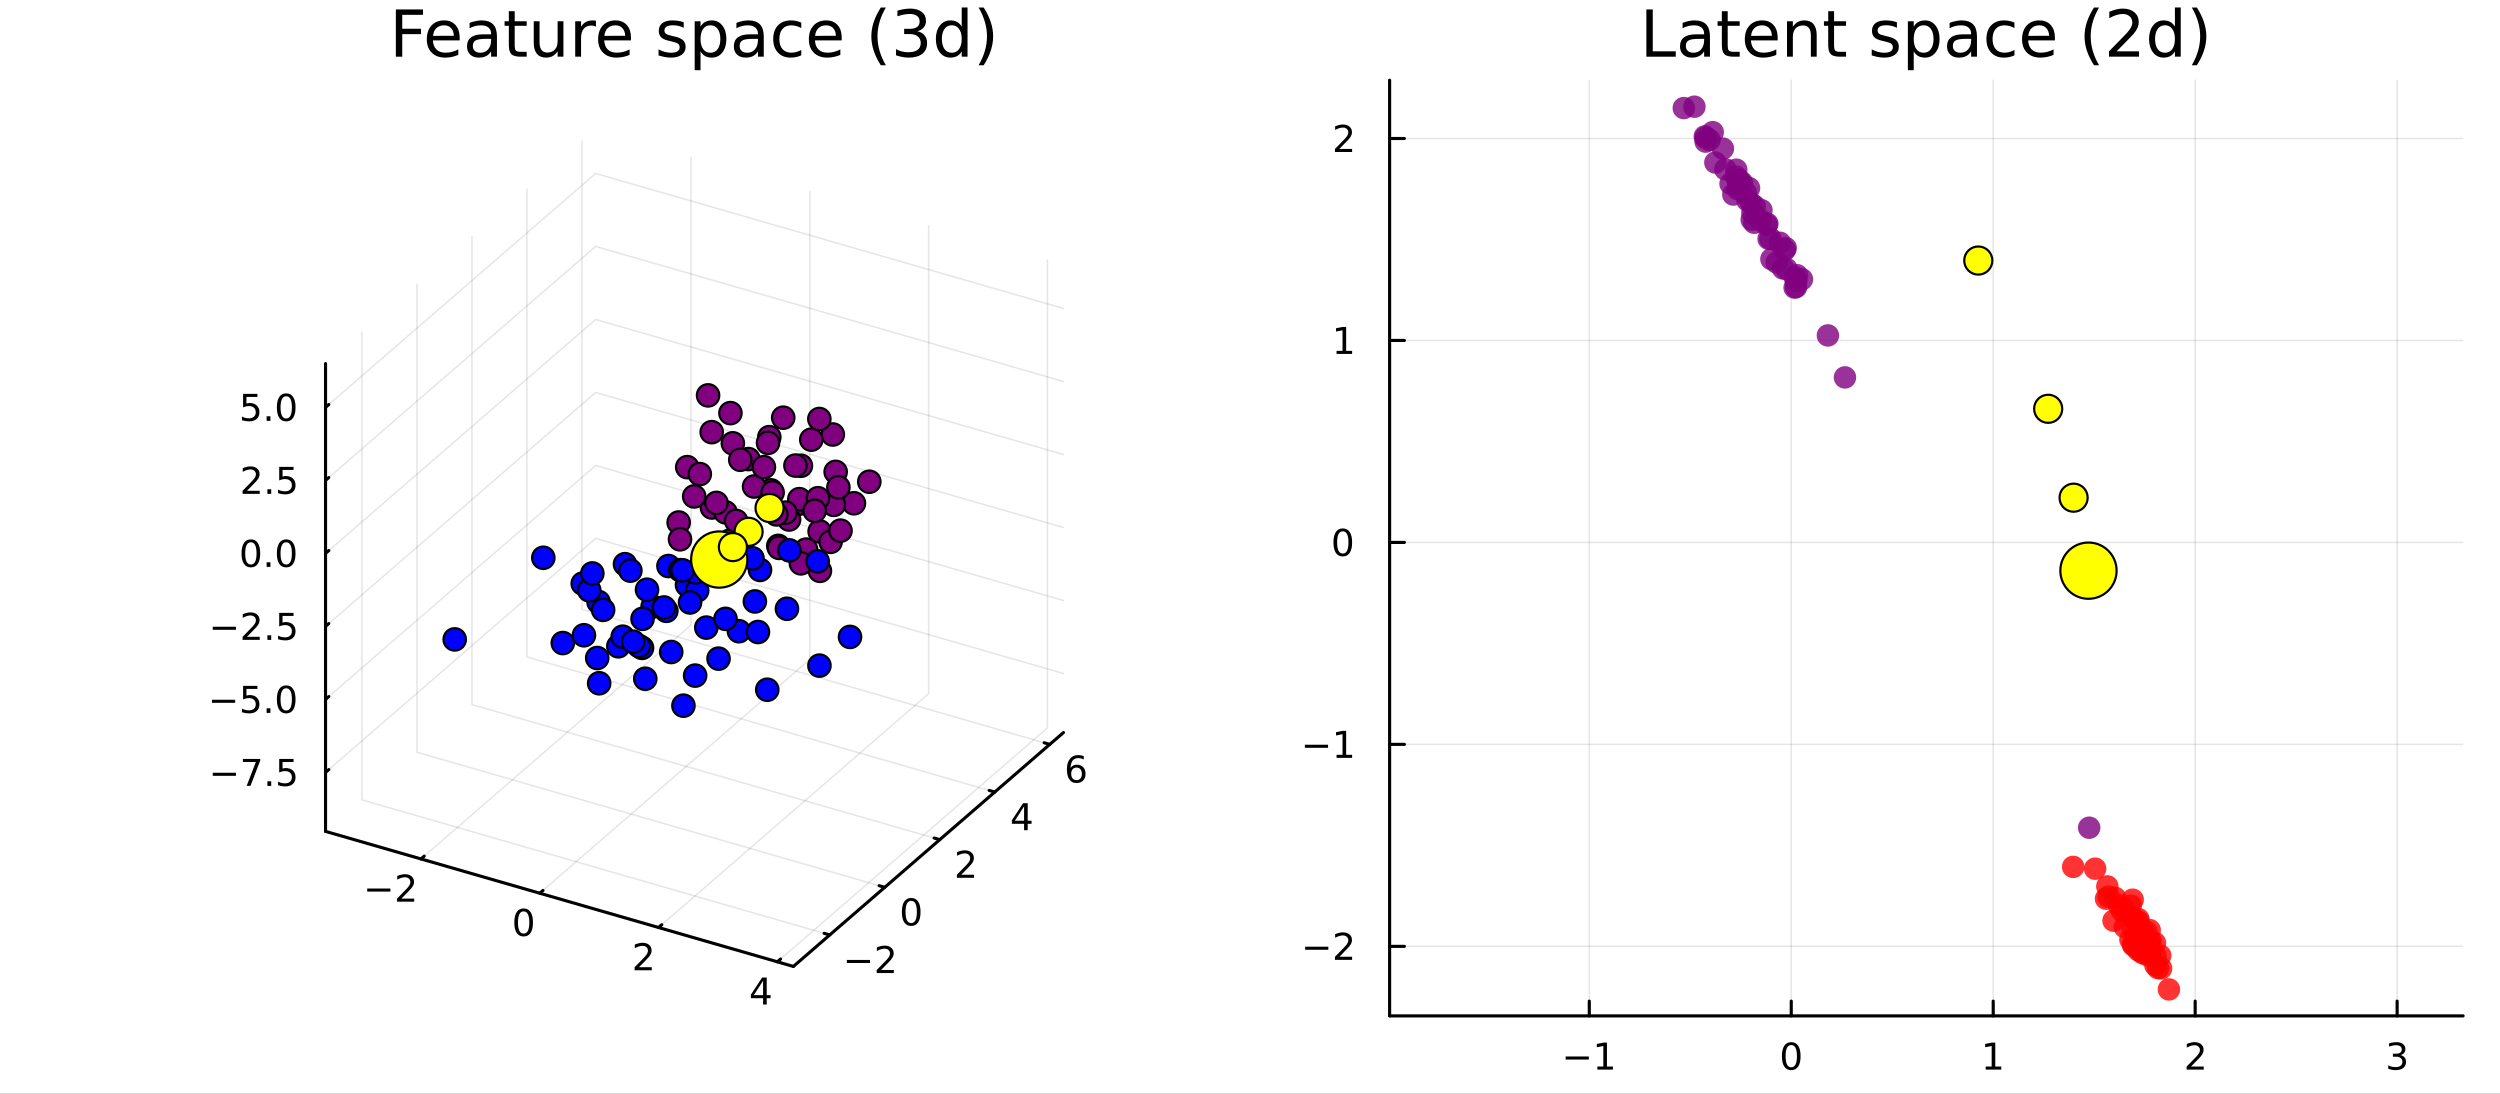 <?xml version="1.0" encoding="utf-8"?>
<svg xmlns="http://www.w3.org/2000/svg" xmlns:xlink="http://www.w3.org/1999/xlink" width="800" height="350" viewBox="0 0 3200 1400">
<rect x="0" y="0" width="3200" height="1400" fill="#333333" stroke="none"/>
<defs>
  <clipPath id="clip500">
    <rect x="0" y="0" width="3200" height="1400"/>
  </clipPath>
</defs>
<path clip-path="url(#clip500)" d="M0 1400 L3200 1400 L3200 0 L0 0  Z" fill="#ffffff" fill-rule="evenodd" fill-opacity="1"/>
<defs>
  <clipPath id="clip501">
    <rect x="640" y="0" width="2241" height="1400"/>
  </clipPath>
</defs>
<defs>
  <clipPath id="clip502">
    <rect x="201" y="102" width="1375" height="1199"/>
  </clipPath>
</defs>
<path clip-path="url(#clip502)" d="M711.137 968.977 L711.137 847.023 L798.93 786.046 L950.991 821.251 L950.991 943.205 L863.199 1004.18 L711.137 968.977  Z" fill="#ffffff" fill-rule="evenodd" fill-opacity="1"/>
<polyline clip-path="url(#clip502)" style="stroke:#000000; stroke-linecap:round; stroke-linejoin:round; stroke-width:2; stroke-opacity:0.1; fill:none" points="538.802,1099.44 884.532,800.03 884.532,201.208 "/>
<polyline clip-path="url(#clip502)" style="stroke:#000000; stroke-linecap:round; stroke-linejoin:round; stroke-width:2; stroke-opacity:0.1; fill:none" points="690.863,1143.34 1036.59,843.927 1036.59,245.104 "/>
<polyline clip-path="url(#clip502)" style="stroke:#000000; stroke-linecap:round; stroke-linejoin:round; stroke-width:2; stroke-opacity:0.1; fill:none" points="842.925,1187.23 1188.66,887.823 1188.66,289.001 "/>
<polyline clip-path="url(#clip502)" style="stroke:#000000; stroke-linecap:round; stroke-linejoin:round; stroke-width:2; stroke-opacity:0.1; fill:none" points="994.987,1231.13 1340.72,931.72 1340.72,332.897 "/>
<polyline clip-path="url(#clip500)" style="stroke:#000000; stroke-linecap:round; stroke-linejoin:round; stroke-width:4; stroke-opacity:1; fill:none" points="416.684,1064.19 1015.51,1237.05 "/>
<polyline clip-path="url(#clip500)" style="stroke:#000000; stroke-linecap:round; stroke-linejoin:round; stroke-width:4; stroke-opacity:1; fill:none" points="538.802,1099.44 542.95,1095.85 "/>
<polyline clip-path="url(#clip500)" style="stroke:#000000; stroke-linecap:round; stroke-linejoin:round; stroke-width:4; stroke-opacity:1; fill:none" points="690.863,1143.34 695.012,1139.75 "/>
<polyline clip-path="url(#clip500)" style="stroke:#000000; stroke-linecap:round; stroke-linejoin:round; stroke-width:4; stroke-opacity:1; fill:none" points="842.925,1187.23 847.074,1183.64 "/>
<polyline clip-path="url(#clip500)" style="stroke:#000000; stroke-linecap:round; stroke-linejoin:round; stroke-width:4; stroke-opacity:1; fill:none" points="994.987,1231.13 999.136,1227.54 "/>
<path clip-path="url(#clip500)" d="M470.025 1137.3 L499.701 1137.3 L499.701 1141.24 L470.025 1141.24 L470.025 1137.3 Z" fill="#000000" fill-rule="evenodd" fill-opacity="1" /><path clip-path="url(#clip500)" d="M513.821 1150.2 L530.14 1150.2 L530.14 1154.13 L508.196 1154.13 L508.196 1150.2 Q510.858 1147.44 515.441 1142.81 Q520.048 1138.16 521.228 1136.82 Q523.474 1134.29 524.353 1132.56 Q525.256 1130.8 525.256 1129.11 Q525.256 1126.35 523.312 1124.62 Q521.391 1122.88 518.289 1122.88 Q516.09 1122.88 513.636 1123.65 Q511.205 1124.41 508.428 1125.96 L508.428 1121.24 Q511.252 1120.1 513.705 1119.53 Q516.159 1118.95 518.196 1118.95 Q523.566 1118.95 526.761 1121.63 Q529.955 1124.32 529.955 1128.81 Q529.955 1130.94 529.145 1132.86 Q528.358 1134.76 526.252 1137.35 Q525.673 1138.02 522.571 1141.24 Q519.469 1144.43 513.821 1150.2 Z" fill="#000000" fill-rule="evenodd" fill-opacity="1" /><path clip-path="url(#clip500)" d="M670.258 1166.55 Q666.647 1166.55 664.818 1170.11 Q663.013 1173.65 663.013 1180.78 Q663.013 1187.89 664.818 1191.45 Q666.647 1195 670.258 1195 Q673.892 1195 675.698 1191.45 Q677.526 1187.89 677.526 1180.78 Q677.526 1173.65 675.698 1170.11 Q673.892 1166.55 670.258 1166.55 M670.258 1162.84 Q676.068 1162.84 679.124 1167.45 Q682.202 1172.03 682.202 1180.78 Q682.202 1189.51 679.124 1194.12 Q676.068 1198.7 670.258 1198.7 Q664.448 1198.7 661.369 1194.12 Q658.313 1189.51 658.313 1180.78 Q658.313 1172.03 661.369 1167.45 Q664.448 1162.84 670.258 1162.84 Z" fill="#000000" fill-rule="evenodd" fill-opacity="1" /><path clip-path="url(#clip500)" d="M817.945 1237.99 L834.264 1237.99 L834.264 1241.93 L812.32 1241.93 L812.32 1237.99 Q814.982 1235.24 819.565 1230.61 Q824.171 1225.95 825.352 1224.61 Q827.597 1222.09 828.477 1220.35 Q829.38 1218.59 829.38 1216.9 Q829.38 1214.15 827.435 1212.41 Q825.514 1210.68 822.412 1210.68 Q820.213 1210.68 817.759 1211.44 Q815.329 1212.2 812.551 1213.75 L812.551 1209.03 Q815.375 1207.9 817.829 1207.32 Q820.283 1206.74 822.32 1206.74 Q827.69 1206.74 830.884 1209.43 Q834.079 1212.11 834.079 1216.6 Q834.079 1218.73 833.269 1220.65 Q832.482 1222.55 830.375 1225.14 Q829.796 1225.81 826.695 1229.03 Q823.593 1232.23 817.945 1237.99 Z" fill="#000000" fill-rule="evenodd" fill-opacity="1" /><path clip-path="url(#clip500)" d="M976.742 1255.34 L964.937 1273.78 L976.742 1273.78 L976.742 1255.34 M975.516 1251.26 L981.395 1251.26 L981.395 1273.78 L986.326 1273.78 L986.326 1277.67 L981.395 1277.67 L981.395 1285.82 L976.742 1285.82 L976.742 1277.67 L961.141 1277.67 L961.141 1273.16 L975.516 1251.26 Z" fill="#000000" fill-rule="evenodd" fill-opacity="1" /><polyline clip-path="url(#clip502)" style="stroke:#000000; stroke-linecap:round; stroke-linejoin:round; stroke-width:2; stroke-opacity:0.1; fill:none" points="1062.07,1196.73 463.249,1023.86 463.249,425.04 "/>
<polyline clip-path="url(#clip502)" style="stroke:#000000; stroke-linecap:round; stroke-linejoin:round; stroke-width:2; stroke-opacity:0.1; fill:none" points="1132.48,1135.75 533.659,962.886 533.659,364.063 "/>
<polyline clip-path="url(#clip502)" style="stroke:#000000; stroke-linecap:round; stroke-linejoin:round; stroke-width:2; stroke-opacity:0.1; fill:none" points="1202.89,1074.77 604.069,901.909 604.069,303.086 "/>
<polyline clip-path="url(#clip502)" style="stroke:#000000; stroke-linecap:round; stroke-linejoin:round; stroke-width:2; stroke-opacity:0.1; fill:none" points="1273.3,1013.8 674.479,840.932 674.479,242.109 "/>
<polyline clip-path="url(#clip502)" style="stroke:#000000; stroke-linecap:round; stroke-linejoin:round; stroke-width:2; stroke-opacity:0.1; fill:none" points="1343.71,952.82 744.889,779.955 744.889,181.132 "/>
<polyline clip-path="url(#clip500)" style="stroke:#000000; stroke-linecap:round; stroke-linejoin:round; stroke-width:4; stroke-opacity:1; fill:none" points="1015.51,1237.05 1361.24,937.643 "/>
<polyline clip-path="url(#clip500)" style="stroke:#000000; stroke-linecap:round; stroke-linejoin:round; stroke-width:4; stroke-opacity:1; fill:none" points="1062.07,1196.73 1054.89,1194.65 "/>
<polyline clip-path="url(#clip500)" style="stroke:#000000; stroke-linecap:round; stroke-linejoin:round; stroke-width:4; stroke-opacity:1; fill:none" points="1132.48,1135.75 1125.3,1133.68 "/>
<polyline clip-path="url(#clip500)" style="stroke:#000000; stroke-linecap:round; stroke-linejoin:round; stroke-width:4; stroke-opacity:1; fill:none" points="1202.89,1074.77 1195.71,1072.7 "/>
<polyline clip-path="url(#clip500)" style="stroke:#000000; stroke-linecap:round; stroke-linejoin:round; stroke-width:4; stroke-opacity:1; fill:none" points="1273.3,1013.8 1266.12,1011.72 "/>
<polyline clip-path="url(#clip500)" style="stroke:#000000; stroke-linecap:round; stroke-linejoin:round; stroke-width:4; stroke-opacity:1; fill:none" points="1343.71,952.82 1336.53,950.746 "/>
<path clip-path="url(#clip500)" d="M1083.98 1228.72 L1113.65 1228.72 L1113.65 1232.65 L1083.98 1232.65 L1083.98 1228.72 Z" fill="#000000" fill-rule="evenodd" fill-opacity="1" /><path clip-path="url(#clip500)" d="M1127.77 1241.61 L1144.09 1241.61 L1144.09 1245.55 L1122.15 1245.55 L1122.15 1241.61 Q1124.81 1238.86 1129.39 1234.23 Q1134 1229.58 1135.18 1228.23 Q1137.43 1225.71 1138.31 1223.97 Q1139.21 1222.21 1139.21 1220.52 Q1139.21 1217.77 1137.26 1216.03 Q1135.34 1214.3 1132.24 1214.3 Q1130.04 1214.3 1127.59 1215.06 Q1125.16 1215.83 1122.38 1217.38 L1122.38 1212.65 Q1125.2 1211.52 1127.66 1210.94 Q1130.11 1210.36 1132.15 1210.36 Q1137.52 1210.36 1140.71 1213.05 Q1143.91 1215.73 1143.91 1220.22 Q1143.91 1222.35 1143.1 1224.27 Q1142.31 1226.17 1140.2 1228.77 Q1139.62 1229.44 1136.52 1232.65 Q1133.42 1235.85 1127.77 1241.61 Z" fill="#000000" fill-rule="evenodd" fill-opacity="1" /><path clip-path="url(#clip500)" d="M1166.33 1153.09 Q1162.72 1153.09 1160.89 1156.65 Q1159.09 1160.2 1159.09 1167.33 Q1159.09 1174.43 1160.89 1178 Q1162.72 1181.54 1166.33 1181.54 Q1169.97 1181.54 1171.77 1178 Q1173.6 1174.43 1173.6 1167.33 Q1173.6 1160.2 1171.77 1156.65 Q1169.97 1153.09 1166.33 1153.09 M1166.33 1149.39 Q1172.14 1149.39 1175.2 1153.99 Q1178.28 1158.58 1178.28 1167.33 Q1178.28 1176.05 1175.2 1180.66 Q1172.14 1185.24 1166.33 1185.24 Q1160.52 1185.24 1157.44 1180.66 Q1154.39 1176.05 1154.39 1167.33 Q1154.39 1158.58 1157.44 1153.99 Q1160.52 1149.39 1166.33 1149.39 Z" fill="#000000" fill-rule="evenodd" fill-opacity="1" /><path clip-path="url(#clip500)" d="M1230.42 1119.66 L1246.74 1119.66 L1246.74 1123.59 L1224.8 1123.59 L1224.8 1119.66 Q1227.46 1116.9 1232.04 1112.27 Q1236.65 1107.62 1237.83 1106.28 Q1240.08 1103.76 1240.95 1102.02 Q1241.86 1100.26 1241.86 1098.57 Q1241.86 1095.82 1239.91 1094.08 Q1237.99 1092.34 1234.89 1092.34 Q1232.69 1092.34 1230.24 1093.11 Q1227.81 1093.87 1225.03 1095.42 L1225.03 1090.7 Q1227.85 1089.57 1230.31 1088.99 Q1232.76 1088.41 1234.8 1088.41 Q1240.17 1088.41 1243.36 1091.09 Q1246.56 1093.78 1246.56 1098.27 Q1246.56 1100.4 1245.75 1102.32 Q1244.96 1104.22 1242.85 1106.81 Q1242.27 1107.48 1239.17 1110.7 Q1236.07 1113.89 1230.42 1119.66 Z" fill="#000000" fill-rule="evenodd" fill-opacity="1" /><path clip-path="url(#clip500)" d="M1310.81 1032.13 L1299 1050.58 L1310.81 1050.58 L1310.81 1032.13 M1309.58 1028.06 L1315.46 1028.06 L1315.46 1050.58 L1320.39 1050.58 L1320.39 1054.47 L1315.46 1054.47 L1315.46 1062.62 L1310.81 1062.62 L1310.81 1054.47 L1295.21 1054.47 L1295.21 1049.95 L1309.58 1028.06 Z" fill="#000000" fill-rule="evenodd" fill-opacity="1" /><path clip-path="url(#clip500)" d="M1377.96 982.496 Q1374.81 982.496 1372.96 984.649 Q1371.13 986.801 1371.13 990.551 Q1371.13 994.278 1372.96 996.454 Q1374.81 998.607 1377.96 998.607 Q1381.1 998.607 1382.93 996.454 Q1384.78 994.278 1384.78 990.551 Q1384.78 986.801 1382.93 984.649 Q1381.1 982.496 1377.96 982.496 M1387.24 967.843 L1387.24 972.102 Q1385.48 971.269 1383.67 970.829 Q1381.89 970.39 1380.13 970.39 Q1375.5 970.39 1373.05 973.514 Q1370.62 976.639 1370.27 982.959 Q1371.64 980.945 1373.7 979.88 Q1375.76 978.792 1378.23 978.792 Q1383.44 978.792 1386.45 981.964 Q1389.48 985.112 1389.48 990.551 Q1389.48 995.875 1386.34 999.093 Q1383.19 1002.31 1377.96 1002.31 Q1371.96 1002.31 1368.79 997.727 Q1365.62 993.121 1365.62 984.394 Q1365.62 976.2 1369.51 971.339 Q1373.4 966.454 1379.95 966.454 Q1381.71 966.454 1383.49 966.802 Q1385.29 967.149 1387.24 967.843 Z" fill="#000000" fill-rule="evenodd" fill-opacity="1" /><polyline clip-path="url(#clip502)" style="stroke:#000000; stroke-linecap:round; stroke-linejoin:round; stroke-width:2; stroke-opacity:0.1; fill:none" points="416.684,988.673 762.414,689.261 1361.24,862.127 "/>
<polyline clip-path="url(#clip502)" style="stroke:#000000; stroke-linecap:round; stroke-linejoin:round; stroke-width:2; stroke-opacity:0.1; fill:none" points="416.684,895.221 762.414,595.81 1361.24,768.675 "/>
<polyline clip-path="url(#clip502)" style="stroke:#000000; stroke-linecap:round; stroke-linejoin:round; stroke-width:2; stroke-opacity:0.1; fill:none" points="416.684,801.77 762.414,502.359 1361.24,675.224 "/>
<polyline clip-path="url(#clip502)" style="stroke:#000000; stroke-linecap:round; stroke-linejoin:round; stroke-width:2; stroke-opacity:0.1; fill:none" points="416.684,708.319 762.414,408.907 1361.24,581.773 "/>
<polyline clip-path="url(#clip502)" style="stroke:#000000; stroke-linecap:round; stroke-linejoin:round; stroke-width:2; stroke-opacity:0.1; fill:none" points="416.684,614.868 762.414,315.456 1361.24,488.321 "/>
<polyline clip-path="url(#clip502)" style="stroke:#000000; stroke-linecap:round; stroke-linejoin:round; stroke-width:2; stroke-opacity:0.1; fill:none" points="416.684,521.416 762.414,222.005 1361.24,394.87 "/>
<polyline clip-path="url(#clip500)" style="stroke:#000000; stroke-linecap:round; stroke-linejoin:round; stroke-width:4; stroke-opacity:1; fill:none" points="416.684,1064.19 416.684,465.367 "/>
<polyline clip-path="url(#clip500)" style="stroke:#000000; stroke-linecap:round; stroke-linejoin:round; stroke-width:4; stroke-opacity:1; fill:none" points="416.684,988.673 420.833,985.08 "/>
<polyline clip-path="url(#clip500)" style="stroke:#000000; stroke-linecap:round; stroke-linejoin:round; stroke-width:4; stroke-opacity:1; fill:none" points="416.684,895.221 420.833,891.629 "/>
<polyline clip-path="url(#clip500)" style="stroke:#000000; stroke-linecap:round; stroke-linejoin:round; stroke-width:4; stroke-opacity:1; fill:none" points="416.684,801.77 420.833,798.177 "/>
<polyline clip-path="url(#clip500)" style="stroke:#000000; stroke-linecap:round; stroke-linejoin:round; stroke-width:4; stroke-opacity:1; fill:none" points="416.684,708.319 420.833,704.726 "/>
<polyline clip-path="url(#clip500)" style="stroke:#000000; stroke-linecap:round; stroke-linejoin:round; stroke-width:4; stroke-opacity:1; fill:none" points="416.684,614.868 420.833,611.275 "/>
<polyline clip-path="url(#clip500)" style="stroke:#000000; stroke-linecap:round; stroke-linejoin:round; stroke-width:4; stroke-opacity:1; fill:none" points="416.684,521.416 420.833,517.823 "/>
<path clip-path="url(#clip500)" d="M272.335 989.124 L302.011 989.124 L302.011 993.059 L272.335 993.059 L272.335 989.124 Z" fill="#000000" fill-rule="evenodd" fill-opacity="1" /><path clip-path="url(#clip500)" d="M310.923 971.393 L333.145 971.393 L333.145 973.384 L320.599 1005.95 L315.715 1005.95 L327.52 975.328 L310.923 975.328 L310.923 971.393 Z" fill="#000000" fill-rule="evenodd" fill-opacity="1" /><path clip-path="url(#clip500)" d="M342.265 1000.07 L347.15 1000.07 L347.15 1005.95 L342.265 1005.95 L342.265 1000.07 Z" fill="#000000" fill-rule="evenodd" fill-opacity="1" /><path clip-path="url(#clip500)" d="M357.381 971.393 L375.737 971.393 L375.737 975.328 L361.663 975.328 L361.663 983.8 Q362.682 983.453 363.701 983.291 Q364.719 983.106 365.738 983.106 Q371.525 983.106 374.904 986.277 Q378.284 989.448 378.284 994.865 Q378.284 1000.44 374.812 1003.55 Q371.339 1006.62 365.02 1006.62 Q362.844 1006.62 360.576 1006.25 Q358.33 1005.88 355.923 1005.14 L355.923 1000.44 Q358.006 1001.58 360.228 1002.13 Q362.451 1002.69 364.927 1002.69 Q368.932 1002.69 371.27 1000.58 Q373.608 998.476 373.608 994.865 Q373.608 991.254 371.27 989.147 Q368.932 987.041 364.927 987.041 Q363.052 987.041 361.177 987.458 Q359.326 987.874 357.381 988.754 L357.381 971.393 Z" fill="#000000" fill-rule="evenodd" fill-opacity="1" /><path clip-path="url(#clip500)" d="M271.34 895.673 L301.016 895.673 L301.016 899.608 L271.34 899.608 L271.34 895.673 Z" fill="#000000" fill-rule="evenodd" fill-opacity="1" /><path clip-path="url(#clip500)" d="M311.154 877.941 L329.511 877.941 L329.511 881.877 L315.437 881.877 L315.437 890.349 Q316.455 890.002 317.474 889.84 Q318.492 889.654 319.511 889.654 Q325.298 889.654 328.678 892.826 Q332.057 895.997 332.057 901.414 Q332.057 906.992 328.585 910.094 Q325.113 913.173 318.793 913.173 Q316.617 913.173 314.349 912.802 Q312.104 912.432 309.696 911.691 L309.696 906.992 Q311.779 908.126 314.002 908.682 Q316.224 909.238 318.701 909.238 Q322.705 909.238 325.043 907.131 Q327.381 905.025 327.381 901.414 Q327.381 897.802 325.043 895.696 Q322.705 893.59 318.701 893.59 Q316.826 893.59 314.951 894.006 Q313.099 894.423 311.154 895.302 L311.154 877.941 Z" fill="#000000" fill-rule="evenodd" fill-opacity="1" /><path clip-path="url(#clip500)" d="M341.27 906.622 L346.154 906.622 L346.154 912.501 L341.27 912.501 L341.27 906.622 Z" fill="#000000" fill-rule="evenodd" fill-opacity="1" /><path clip-path="url(#clip500)" d="M366.339 881.02 Q362.728 881.02 360.9 884.585 Q359.094 888.127 359.094 895.256 Q359.094 902.363 360.9 905.927 Q362.728 909.469 366.339 909.469 Q369.974 909.469 371.779 905.927 Q373.608 902.363 373.608 895.256 Q373.608 888.127 371.779 884.585 Q369.974 881.02 366.339 881.02 M366.339 877.316 Q372.15 877.316 375.205 881.923 Q378.284 886.506 378.284 895.256 Q378.284 903.983 375.205 908.589 Q372.15 913.173 366.339 913.173 Q360.529 913.173 357.451 908.589 Q354.395 903.983 354.395 895.256 Q354.395 886.506 357.451 881.923 Q360.529 877.316 366.339 877.316 Z" fill="#000000" fill-rule="evenodd" fill-opacity="1" /><path clip-path="url(#clip500)" d="M272.335 802.222 L302.011 802.222 L302.011 806.157 L272.335 806.157 L272.335 802.222 Z" fill="#000000" fill-rule="evenodd" fill-opacity="1" /><path clip-path="url(#clip500)" d="M316.131 815.115 L332.451 815.115 L332.451 819.05 L310.506 819.05 L310.506 815.115 Q313.168 812.36 317.752 807.731 Q322.358 803.078 323.539 801.735 Q325.784 799.212 326.664 797.476 Q327.566 795.717 327.566 794.027 Q327.566 791.273 325.622 789.536 Q323.701 787.8 320.599 787.8 Q318.4 787.8 315.946 788.564 Q313.516 789.328 310.738 790.879 L310.738 786.157 Q313.562 785.023 316.016 784.444 Q318.469 783.865 320.506 783.865 Q325.877 783.865 329.071 786.55 Q332.265 789.236 332.265 793.726 Q332.265 795.856 331.455 797.777 Q330.668 799.675 328.562 802.268 Q327.983 802.939 324.881 806.157 Q321.779 809.351 316.131 815.115 Z" fill="#000000" fill-rule="evenodd" fill-opacity="1" /><path clip-path="url(#clip500)" d="M342.265 813.171 L347.15 813.171 L347.15 819.05 L342.265 819.05 L342.265 813.171 Z" fill="#000000" fill-rule="evenodd" fill-opacity="1" /><path clip-path="url(#clip500)" d="M357.381 784.49 L375.737 784.49 L375.737 788.425 L361.663 788.425 L361.663 796.898 Q362.682 796.55 363.701 796.388 Q364.719 796.203 365.738 796.203 Q371.525 796.203 374.904 799.374 Q378.284 802.546 378.284 807.962 Q378.284 813.541 374.812 816.643 Q371.339 819.721 365.02 819.721 Q362.844 819.721 360.576 819.351 Q358.33 818.981 355.923 818.24 L355.923 813.541 Q358.006 814.675 360.228 815.231 Q362.451 815.786 364.927 815.786 Q368.932 815.786 371.27 813.68 Q373.608 811.573 373.608 807.962 Q373.608 804.351 371.27 802.245 Q368.932 800.138 364.927 800.138 Q363.052 800.138 361.177 800.555 Q359.326 800.972 357.381 801.851 L357.381 784.49 Z" fill="#000000" fill-rule="evenodd" fill-opacity="1" /><path clip-path="url(#clip500)" d="M321.108 694.118 Q317.497 694.118 315.668 697.682 Q313.863 701.224 313.863 708.354 Q313.863 715.46 315.668 719.025 Q317.497 722.566 321.108 722.566 Q324.742 722.566 326.548 719.025 Q328.377 715.46 328.377 708.354 Q328.377 701.224 326.548 697.682 Q324.742 694.118 321.108 694.118 M321.108 690.414 Q326.918 690.414 329.974 695.02 Q333.053 699.604 333.053 708.354 Q333.053 717.08 329.974 721.687 Q326.918 726.27 321.108 726.27 Q315.298 726.27 312.219 721.687 Q309.164 717.08 309.164 708.354 Q309.164 699.604 312.219 695.02 Q315.298 690.414 321.108 690.414 Z" fill="#000000" fill-rule="evenodd" fill-opacity="1" /><path clip-path="url(#clip500)" d="M341.27 719.719 L346.154 719.719 L346.154 725.599 L341.27 725.599 L341.27 719.719 Z" fill="#000000" fill-rule="evenodd" fill-opacity="1" /><path clip-path="url(#clip500)" d="M366.339 694.118 Q362.728 694.118 360.9 697.682 Q359.094 701.224 359.094 708.354 Q359.094 715.46 360.9 719.025 Q362.728 722.566 366.339 722.566 Q369.974 722.566 371.779 719.025 Q373.608 715.46 373.608 708.354 Q373.608 701.224 371.779 697.682 Q369.974 694.118 366.339 694.118 M366.339 690.414 Q372.15 690.414 375.205 695.02 Q378.284 699.604 378.284 708.354 Q378.284 717.08 375.205 721.687 Q372.15 726.27 366.339 726.27 Q360.529 726.27 357.451 721.687 Q354.395 717.08 354.395 708.354 Q354.395 699.604 357.451 695.02 Q360.529 690.414 366.339 690.414 Z" fill="#000000" fill-rule="evenodd" fill-opacity="1" /><path clip-path="url(#clip500)" d="M316.131 628.212 L332.451 628.212 L332.451 632.148 L310.506 632.148 L310.506 628.212 Q313.168 625.458 317.752 620.828 Q322.358 616.175 323.539 614.833 Q325.784 612.31 326.664 610.574 Q327.566 608.814 327.566 607.125 Q327.566 604.37 325.622 602.634 Q323.701 600.898 320.599 600.898 Q318.4 600.898 315.946 601.662 Q313.516 602.426 310.738 603.976 L310.738 599.254 Q313.562 598.12 316.016 597.541 Q318.469 596.963 320.506 596.963 Q325.877 596.963 329.071 599.648 Q332.265 602.333 332.265 606.824 Q332.265 608.953 331.455 610.875 Q330.668 612.773 328.562 615.365 Q327.983 616.037 324.881 619.254 Q321.779 622.449 316.131 628.212 Z" fill="#000000" fill-rule="evenodd" fill-opacity="1" /><path clip-path="url(#clip500)" d="M342.265 626.268 L347.15 626.268 L347.15 632.148 L342.265 632.148 L342.265 626.268 Z" fill="#000000" fill-rule="evenodd" fill-opacity="1" /><path clip-path="url(#clip500)" d="M357.381 597.588 L375.737 597.588 L375.737 601.523 L361.663 601.523 L361.663 609.995 Q362.682 609.648 363.701 609.486 Q364.719 609.3 365.738 609.3 Q371.525 609.3 374.904 612.472 Q378.284 615.643 378.284 621.06 Q378.284 626.638 374.812 629.74 Q371.339 632.819 365.02 632.819 Q362.844 632.819 360.576 632.449 Q358.33 632.078 355.923 631.337 L355.923 626.638 Q358.006 627.773 360.228 628.328 Q362.451 628.884 364.927 628.884 Q368.932 628.884 371.27 626.777 Q373.608 624.671 373.608 621.06 Q373.608 617.449 371.27 615.342 Q368.932 613.236 364.927 613.236 Q363.052 613.236 361.177 613.652 Q359.326 614.069 357.381 614.949 L357.381 597.588 Z" fill="#000000" fill-rule="evenodd" fill-opacity="1" /><path clip-path="url(#clip500)" d="M311.154 504.136 L329.511 504.136 L329.511 508.071 L315.437 508.071 L315.437 516.544 Q316.455 516.196 317.474 516.034 Q318.492 515.849 319.511 515.849 Q325.298 515.849 328.678 519.02 Q332.057 522.192 332.057 527.608 Q332.057 533.187 328.585 536.289 Q325.113 539.368 318.793 539.368 Q316.617 539.368 314.349 538.997 Q312.104 538.627 309.696 537.886 L309.696 533.187 Q311.779 534.321 314.002 534.877 Q316.224 535.432 318.701 535.432 Q322.705 535.432 325.043 533.326 Q327.381 531.219 327.381 527.608 Q327.381 523.997 325.043 521.891 Q322.705 519.784 318.701 519.784 Q316.826 519.784 314.951 520.201 Q313.099 520.618 311.154 521.497 L311.154 504.136 Z" fill="#000000" fill-rule="evenodd" fill-opacity="1" /><path clip-path="url(#clip500)" d="M341.27 532.817 L346.154 532.817 L346.154 538.696 L341.27 538.696 L341.27 532.817 Z" fill="#000000" fill-rule="evenodd" fill-opacity="1" /><path clip-path="url(#clip500)" d="M366.339 507.215 Q362.728 507.215 360.9 510.78 Q359.094 514.321 359.094 521.451 Q359.094 528.557 360.9 532.122 Q362.728 535.664 366.339 535.664 Q369.974 535.664 371.779 532.122 Q373.608 528.557 373.608 521.451 Q373.608 514.321 371.779 510.78 Q369.974 507.215 366.339 507.215 M366.339 503.511 Q372.15 503.511 375.205 508.118 Q378.284 512.701 378.284 521.451 Q378.284 530.178 375.205 534.784 Q372.15 539.368 366.339 539.368 Q360.529 539.368 357.451 534.784 Q354.395 530.178 354.395 521.451 Q354.395 512.701 357.451 508.118 Q360.529 503.511 366.339 503.511 Z" fill="#000000" fill-rule="evenodd" fill-opacity="1" /><path clip-path="url(#clip500)" d="M506.697 12.096 L541.454 12.096 L541.454 18.983 L514.88 18.983 L514.88 36.806 L538.861 36.806 L538.861 43.693 L514.88 43.693 L514.88 72.576 L506.697 72.576 L506.697 12.096 Z" fill="#000000" fill-rule="evenodd" fill-opacity="1" /><path clip-path="url(#clip500)" d="M588.363 48.028 L588.363 51.673 L554.092 51.673 Q554.579 59.37 558.711 63.421 Q562.883 67.431 570.296 67.431 Q574.59 67.431 578.6 66.378 Q582.651 65.325 586.621 63.218 L586.621 70.267 Q582.611 71.968 578.398 72.86 Q574.185 73.751 569.85 73.751 Q558.994 73.751 552.634 67.431 Q546.315 61.112 546.315 50.337 Q546.315 39.197 552.31 32.675 Q558.346 26.112 568.554 26.112 Q577.709 26.112 583.016 32.026 Q588.363 37.9 588.363 48.028 M580.909 45.84 Q580.828 39.723 577.466 36.077 Q574.144 32.431 568.635 32.431 Q562.397 32.431 558.629 35.956 Q554.903 39.48 554.336 45.88 L580.909 45.84 Z" fill="#000000" fill-rule="evenodd" fill-opacity="1" /><path clip-path="url(#clip500)" d="M621.216 49.769 Q612.182 49.769 608.699 51.835 Q605.215 53.901 605.215 58.884 Q605.215 62.854 607.807 65.203 Q610.441 67.512 614.937 67.512 Q621.135 67.512 624.862 63.137 Q628.629 58.722 628.629 51.43 L628.629 49.769 L621.216 49.769 M636.083 46.691 L636.083 72.576 L628.629 72.576 L628.629 65.689 Q626.077 69.821 622.269 71.806 Q618.461 73.751 612.952 73.751 Q605.985 73.751 601.853 69.862 Q597.761 65.933 597.761 59.37 Q597.761 51.714 602.865 47.825 Q608.01 43.936 618.178 43.936 L628.629 43.936 L628.629 43.207 Q628.629 38.062 625.226 35.267 Q621.864 32.431 615.747 32.431 Q611.858 32.431 608.172 33.363 Q604.486 34.295 601.083 36.158 L601.083 29.272 Q605.174 27.692 609.023 26.922 Q612.871 26.112 616.517 26.112 Q626.361 26.112 631.222 31.216 Q636.083 36.32 636.083 46.691 Z" fill="#000000" fill-rule="evenodd" fill-opacity="1" /><path clip-path="url(#clip500)" d="M658.808 14.324 L658.808 27.206 L674.161 27.206 L674.161 32.999 L658.808 32.999 L658.808 57.628 Q658.808 63.178 660.307 64.758 Q661.847 66.338 666.505 66.338 L674.161 66.338 L674.161 72.576 L666.505 72.576 Q657.877 72.576 654.595 69.376 Q651.314 66.135 651.314 57.628 L651.314 32.999 L645.845 32.999 L645.845 27.206 L651.314 27.206 L651.314 14.324 L658.808 14.324 Z" fill="#000000" fill-rule="evenodd" fill-opacity="1" /><path clip-path="url(#clip500)" d="M683.195 54.671 L683.195 27.206 L690.648 27.206 L690.648 54.387 Q690.648 60.828 693.16 64.069 Q695.672 67.269 700.695 67.269 Q706.731 67.269 710.214 63.421 Q713.739 59.573 713.739 52.929 L713.739 27.206 L721.192 27.206 L721.192 72.576 L713.739 72.576 L713.739 65.608 Q711.025 69.74 707.419 71.766 Q703.854 73.751 699.115 73.751 Q691.297 73.751 687.246 68.89 Q683.195 64.029 683.195 54.671 M701.95 26.112 L701.95 26.112 Z" fill="#000000" fill-rule="evenodd" fill-opacity="1" /><path clip-path="url(#clip500)" d="M762.836 34.173 Q761.58 33.444 760.081 33.12 Q758.623 32.756 756.84 32.756 Q750.521 32.756 747.118 36.888 Q743.756 40.979 743.756 48.676 L743.756 72.576 L736.262 72.576 L736.262 27.206 L743.756 27.206 L743.756 34.254 Q746.105 30.122 749.873 28.138 Q753.64 26.112 759.028 26.112 Q759.797 26.112 760.729 26.234 Q761.661 26.315 762.795 26.517 L762.836 34.173 Z" fill="#000000" fill-rule="evenodd" fill-opacity="1" /><path clip-path="url(#clip500)" d="M807.639 48.028 L807.639 51.673 L773.368 51.673 Q773.854 59.37 777.986 63.421 Q782.158 67.431 789.572 67.431 Q793.865 67.431 797.876 66.378 Q801.927 65.325 805.897 63.218 L805.897 70.267 Q801.886 71.968 797.673 72.86 Q793.46 73.751 789.126 73.751 Q778.27 73.751 771.91 67.431 Q765.59 61.112 765.59 50.337 Q765.59 39.197 771.586 32.675 Q777.621 26.112 787.83 26.112 Q796.985 26.112 802.291 32.026 Q807.639 37.9 807.639 48.028 M800.185 45.84 Q800.104 39.723 796.742 36.077 Q793.42 32.431 787.911 32.431 Q781.672 32.431 777.905 35.956 Q774.178 39.48 773.611 45.88 L800.185 45.84 Z" fill="#000000" fill-rule="evenodd" fill-opacity="1" /><path clip-path="url(#clip500)" d="M875.167 28.543 L875.167 35.591 Q872.007 33.971 868.605 33.161 Q865.202 32.35 861.556 32.35 Q856.006 32.35 853.211 34.052 Q850.457 35.753 850.457 39.156 Q850.457 41.749 852.442 43.248 Q854.427 44.706 860.422 46.043 L862.974 46.61 Q870.914 48.311 874.235 51.43 Q877.598 54.509 877.598 60.059 Q877.598 66.378 872.575 70.064 Q867.592 73.751 858.842 73.751 Q855.196 73.751 851.226 73.022 Q847.297 72.333 842.922 70.915 L842.922 63.218 Q847.054 65.365 851.064 66.459 Q855.075 67.512 859.004 67.512 Q864.27 67.512 867.106 65.73 Q869.941 63.907 869.941 60.626 Q869.941 57.588 867.876 55.967 Q865.85 54.347 858.923 52.848 L856.33 52.24 Q849.403 50.782 846.325 47.785 Q843.246 44.746 843.246 39.48 Q843.246 33.08 847.783 29.596 Q852.32 26.112 860.665 26.112 Q864.797 26.112 868.443 26.72 Q872.088 27.327 875.167 28.543 Z" fill="#000000" fill-rule="evenodd" fill-opacity="1" /><path clip-path="url(#clip500)" d="M896.677 65.77 L896.677 89.833 L889.183 89.833 L889.183 27.206 L896.677 27.206 L896.677 34.092 Q899.027 30.041 902.592 28.097 Q906.197 26.112 911.18 26.112 Q919.444 26.112 924.588 32.675 Q929.773 39.237 929.773 49.931 Q929.773 60.626 924.588 67.188 Q919.444 73.751 911.18 73.751 Q906.197 73.751 902.592 71.806 Q899.027 69.821 896.677 65.77 M922.036 49.931 Q922.036 41.708 918.633 37.05 Q915.271 32.35 909.357 32.35 Q903.442 32.35 900.04 37.05 Q896.677 41.708 896.677 49.931 Q896.677 58.155 900.04 62.854 Q903.442 67.512 909.357 67.512 Q915.271 67.512 918.633 62.854 Q922.036 58.155 922.036 49.931 Z" fill="#000000" fill-rule="evenodd" fill-opacity="1" /><path clip-path="url(#clip500)" d="M962.748 49.769 Q953.714 49.769 950.23 51.835 Q946.747 53.901 946.747 58.884 Q946.747 62.854 949.339 65.203 Q951.972 67.512 956.469 67.512 Q962.667 67.512 966.394 63.137 Q970.161 58.722 970.161 51.43 L970.161 49.769 L962.748 49.769 M977.615 46.691 L977.615 72.576 L970.161 72.576 L970.161 65.689 Q967.609 69.821 963.801 71.806 Q959.993 73.751 954.484 73.751 Q947.516 73.751 943.384 69.862 Q939.293 65.933 939.293 59.37 Q939.293 51.714 944.397 47.825 Q949.542 43.936 959.71 43.936 L970.161 43.936 L970.161 43.207 Q970.161 38.062 966.758 35.267 Q963.396 32.431 957.279 32.431 Q953.39 32.431 949.704 33.363 Q946.017 34.295 942.615 36.158 L942.615 29.272 Q946.706 27.692 950.554 26.922 Q954.403 26.112 958.049 26.112 Q967.892 26.112 972.753 31.216 Q977.615 36.32 977.615 46.691 Z" fill="#000000" fill-rule="evenodd" fill-opacity="1" /><path clip-path="url(#clip500)" d="M1025.62 28.948 L1025.62 35.915 Q1022.46 34.173 1019.26 33.323 Q1016.1 32.431 1012.86 32.431 Q1005.61 32.431 1001.6 37.05 Q997.585 41.627 997.585 49.931 Q997.585 58.236 1001.6 62.854 Q1005.61 67.431 1012.86 67.431 Q1016.1 67.431 1019.26 66.581 Q1022.46 65.689 1025.62 63.948 L1025.62 70.834 Q1022.5 72.292 1019.14 73.022 Q1015.81 73.751 1012.05 73.751 Q1001.8 73.751 995.763 67.31 Q989.727 60.869 989.727 49.931 Q989.727 38.832 995.803 32.472 Q1001.92 26.112 1012.53 26.112 Q1015.98 26.112 1019.26 26.841 Q1022.54 27.53 1025.62 28.948 Z" fill="#000000" fill-rule="evenodd" fill-opacity="1" /><path clip-path="url(#clip500)" d="M1077.39 48.028 L1077.39 51.673 L1043.12 51.673 Q1043.6 59.37 1047.74 63.421 Q1051.91 67.431 1059.32 67.431 Q1063.62 67.431 1067.63 66.378 Q1071.68 65.325 1075.65 63.218 L1075.65 70.267 Q1071.64 71.968 1067.42 72.86 Q1063.21 73.751 1058.88 73.751 Q1048.02 73.751 1041.66 67.431 Q1035.34 61.112 1035.34 50.337 Q1035.34 39.197 1041.34 32.675 Q1047.37 26.112 1057.58 26.112 Q1066.73 26.112 1072.04 32.026 Q1077.39 37.9 1077.39 48.028 M1069.93 45.84 Q1069.85 39.723 1066.49 36.077 Q1063.17 32.431 1057.66 32.431 Q1051.42 32.431 1047.65 35.956 Q1043.93 39.48 1043.36 45.88 L1069.93 45.84 Z" fill="#000000" fill-rule="evenodd" fill-opacity="1" /><path clip-path="url(#clip500)" d="M1133.9 9.625 Q1128.47 18.942 1125.84 28.057 Q1123.2 37.171 1123.2 46.529 Q1123.2 55.886 1125.84 65.082 Q1128.51 74.237 1133.9 83.513 L1127.42 83.513 Q1121.34 73.994 1118.3 64.798 Q1115.3 55.603 1115.3 46.529 Q1115.3 37.495 1118.3 28.34 Q1121.3 19.185 1127.42 9.625 L1133.9 9.625 Z" fill="#000000" fill-rule="evenodd" fill-opacity="1" /><path clip-path="url(#clip500)" d="M1174.2 39.966 Q1180.08 41.222 1183.36 45.192 Q1186.68 49.162 1186.68 54.995 Q1186.68 63.948 1180.52 68.849 Q1174.37 73.751 1163.02 73.751 Q1159.22 73.751 1155.17 72.981 Q1151.16 72.252 1146.86 70.753 L1146.86 62.854 Q1150.26 64.839 1154.31 65.852 Q1158.37 66.864 1162.78 66.864 Q1170.48 66.864 1174.49 63.826 Q1178.54 60.788 1178.54 54.995 Q1178.54 49.648 1174.77 46.65 Q1171.05 43.612 1164.36 43.612 L1157.31 43.612 L1157.31 36.888 L1164.69 36.888 Q1170.72 36.888 1173.92 34.498 Q1177.12 32.067 1177.12 27.53 Q1177.12 22.871 1173.8 20.4 Q1170.52 17.889 1164.36 17.889 Q1161 17.889 1157.15 18.618 Q1153.3 19.347 1148.68 20.887 L1148.68 13.595 Q1153.34 12.299 1157.39 11.65 Q1161.49 11.002 1165.09 11.002 Q1174.41 11.002 1179.84 15.256 Q1185.26 19.469 1185.26 26.679 Q1185.26 31.702 1182.39 35.186 Q1179.51 38.629 1174.2 39.966 Z" fill="#000000" fill-rule="evenodd" fill-opacity="1" /><path clip-path="url(#clip500)" d="M1231 34.092 L1231 9.544 L1238.45 9.544 L1238.45 72.576 L1231 72.576 L1231 65.77 Q1228.65 69.821 1225.04 71.806 Q1221.48 73.751 1216.46 73.751 Q1208.23 73.751 1203.05 67.188 Q1197.9 60.626 1197.9 49.931 Q1197.9 39.237 1203.05 32.675 Q1208.23 26.112 1216.46 26.112 Q1221.48 26.112 1225.04 28.097 Q1228.65 30.041 1231 34.092 M1205.6 49.931 Q1205.6 58.155 1208.96 62.854 Q1212.36 67.512 1218.28 67.512 Q1224.19 67.512 1227.6 62.854 Q1231 58.155 1231 49.931 Q1231 41.708 1227.6 37.05 Q1224.19 32.35 1218.28 32.35 Q1212.36 32.35 1208.96 37.05 Q1205.6 41.708 1205.6 49.931 Z" fill="#000000" fill-rule="evenodd" fill-opacity="1" /><path clip-path="url(#clip500)" d="M1252.63 9.625 L1259.11 9.625 Q1265.19 19.185 1268.19 28.34 Q1271.22 37.495 1271.22 46.529 Q1271.22 55.603 1268.19 64.798 Q1265.19 73.994 1259.11 83.513 L1252.63 83.513 Q1258.02 74.237 1260.65 65.082 Q1263.32 55.886 1263.32 46.529 Q1263.32 37.171 1260.65 28.057 Q1258.02 18.942 1252.63 9.625 Z" fill="#000000" fill-rule="evenodd" fill-opacity="1" /><circle clip-path="url(#clip502)" cx="1049.51" cy="730.678" r="14.4" fill="#800080" fill-rule="evenodd" fill-opacity="1" stroke="#000000" stroke-opacity="1" stroke-width="2.8"/>
<circle clip-path="url(#clip502)" cx="1049.13" cy="680.237" r="14.4" fill="#800080" fill-rule="evenodd" fill-opacity="1" stroke="#000000" stroke-opacity="1" stroke-width="2.8"/>
<circle clip-path="url(#clip502)" cx="938.053" cy="567.443" r="14.4" fill="#800080" fill-rule="evenodd" fill-opacity="1" stroke="#000000" stroke-opacity="1" stroke-width="2.8"/>
<circle clip-path="url(#clip502)" cx="1022.94" cy="644.701" r="14.4" fill="#800080" fill-rule="evenodd" fill-opacity="1" stroke="#000000" stroke-opacity="1" stroke-width="2.8"/>
<circle clip-path="url(#clip502)" cx="934.949" cy="528.776" r="14.4" fill="#800080" fill-rule="evenodd" fill-opacity="1" stroke="#000000" stroke-opacity="1" stroke-width="2.8"/>
<circle clip-path="url(#clip502)" cx="957.95" cy="587.616" r="14.4" fill="#800080" fill-rule="evenodd" fill-opacity="1" stroke="#000000" stroke-opacity="1" stroke-width="2.8"/>
<circle clip-path="url(#clip502)" cx="911.281" cy="649.615" r="14.4" fill="#800080" fill-rule="evenodd" fill-opacity="1" stroke="#000000" stroke-opacity="1" stroke-width="2.8"/>
<circle clip-path="url(#clip502)" cx="906.325" cy="506.074" r="14.4" fill="#800080" fill-rule="evenodd" fill-opacity="1" stroke="#000000" stroke-opacity="1" stroke-width="2.8"/>
<circle clip-path="url(#clip502)" cx="986.826" cy="627.629" r="14.4" fill="#800080" fill-rule="evenodd" fill-opacity="1" stroke="#000000" stroke-opacity="1" stroke-width="2.8"/>
<circle clip-path="url(#clip502)" cx="1112.7" cy="616.622" r="14.4" fill="#800080" fill-rule="evenodd" fill-opacity="1" stroke="#000000" stroke-opacity="1" stroke-width="2.8"/>
<circle clip-path="url(#clip502)" cx="1066.01" cy="556.156" r="14.4" fill="#800080" fill-rule="evenodd" fill-opacity="1" stroke="#000000" stroke-opacity="1" stroke-width="2.8"/>
<circle clip-path="url(#clip502)" cx="1093.05" cy="644.181" r="14.4" fill="#800080" fill-rule="evenodd" fill-opacity="1" stroke="#000000" stroke-opacity="1" stroke-width="2.8"/>
<circle clip-path="url(#clip502)" cx="1069.65" cy="603.999" r="14.4" fill="#800080" fill-rule="evenodd" fill-opacity="1" stroke="#000000" stroke-opacity="1" stroke-width="2.8"/>
<circle clip-path="url(#clip502)" cx="1038.45" cy="562.78" r="14.4" fill="#800080" fill-rule="evenodd" fill-opacity="1" stroke="#000000" stroke-opacity="1" stroke-width="2.8"/>
<circle clip-path="url(#clip502)" cx="868.702" cy="668.789" r="14.4" fill="#800080" fill-rule="evenodd" fill-opacity="1" stroke="#000000" stroke-opacity="1" stroke-width="2.8"/>
<circle clip-path="url(#clip502)" cx="1010.01" cy="664.96" r="14.4" fill="#800080" fill-rule="evenodd" fill-opacity="1" stroke="#000000" stroke-opacity="1" stroke-width="2.8"/>
<circle clip-path="url(#clip502)" cx="1002.53" cy="534.637" r="14.4" fill="#800080" fill-rule="evenodd" fill-opacity="1" stroke="#000000" stroke-opacity="1" stroke-width="2.8"/>
<circle clip-path="url(#clip502)" cx="879.653" cy="597.941" r="14.4" fill="#800080" fill-rule="evenodd" fill-opacity="1" stroke="#000000" stroke-opacity="1" stroke-width="2.8"/>
<circle clip-path="url(#clip502)" cx="996.222" cy="698.729" r="14.4" fill="#800080" fill-rule="evenodd" fill-opacity="1" stroke="#000000" stroke-opacity="1" stroke-width="2.8"/>
<circle clip-path="url(#clip502)" cx="888.577" cy="635.444" r="14.4" fill="#800080" fill-rule="evenodd" fill-opacity="1" stroke="#000000" stroke-opacity="1" stroke-width="2.8"/>
<circle clip-path="url(#clip502)" cx="1067.26" cy="646.239" r="14.4" fill="#800080" fill-rule="evenodd" fill-opacity="1" stroke="#000000" stroke-opacity="1" stroke-width="2.8"/>
<circle clip-path="url(#clip502)" cx="928.675" cy="655.788" r="14.4" fill="#800080" fill-rule="evenodd" fill-opacity="1" stroke="#000000" stroke-opacity="1" stroke-width="2.8"/>
<circle clip-path="url(#clip502)" cx="917.068" cy="643.698" r="14.4" fill="#800080" fill-rule="evenodd" fill-opacity="1" stroke="#000000" stroke-opacity="1" stroke-width="2.8"/>
<circle clip-path="url(#clip502)" cx="1073.14" cy="623.802" r="14.4" fill="#800080" fill-rule="evenodd" fill-opacity="1" stroke="#000000" stroke-opacity="1" stroke-width="2.8"/>
<circle clip-path="url(#clip502)" cx="1040.96" cy="650.003" r="14.4" fill="#800080" fill-rule="evenodd" fill-opacity="1" stroke="#000000" stroke-opacity="1" stroke-width="2.8"/>
<circle clip-path="url(#clip502)" cx="910.973" cy="553.14" r="14.4" fill="#800080" fill-rule="evenodd" fill-opacity="1" stroke="#000000" stroke-opacity="1" stroke-width="2.8"/>
<circle clip-path="url(#clip502)" cx="1048.76" cy="536.319" r="14.4" fill="#800080" fill-rule="evenodd" fill-opacity="1" stroke="#000000" stroke-opacity="1" stroke-width="2.8"/>
<circle clip-path="url(#clip502)" cx="934.243" cy="692.026" r="14.4" fill="#800080" fill-rule="evenodd" fill-opacity="1" stroke="#000000" stroke-opacity="1" stroke-width="2.8"/>
<circle clip-path="url(#clip502)" cx="942.262" cy="666.802" r="14.4" fill="#800080" fill-rule="evenodd" fill-opacity="1" stroke="#000000" stroke-opacity="1" stroke-width="2.8"/>
<circle clip-path="url(#clip502)" cx="965.229" cy="622.747" r="14.4" fill="#800080" fill-rule="evenodd" fill-opacity="1" stroke="#000000" stroke-opacity="1" stroke-width="2.8"/>
<circle clip-path="url(#clip502)" cx="997.236" cy="701.308" r="14.4" fill="#800080" fill-rule="evenodd" fill-opacity="1" stroke="#000000" stroke-opacity="1" stroke-width="2.8"/>
<circle clip-path="url(#clip502)" cx="895.751" cy="606.822" r="14.4" fill="#800080" fill-rule="evenodd" fill-opacity="1" stroke="#000000" stroke-opacity="1" stroke-width="2.8"/>
<circle clip-path="url(#clip502)" cx="984.703" cy="559.543" r="14.4" fill="#800080" fill-rule="evenodd" fill-opacity="1" stroke="#000000" stroke-opacity="1" stroke-width="2.8"/>
<circle clip-path="url(#clip502)" cx="988.945" cy="630.399" r="14.4" fill="#800080" fill-rule="evenodd" fill-opacity="1" stroke="#000000" stroke-opacity="1" stroke-width="2.8"/>
<circle clip-path="url(#clip502)" cx="870.405" cy="690.313" r="14.4" fill="#800080" fill-rule="evenodd" fill-opacity="1" stroke="#000000" stroke-opacity="1" stroke-width="2.8"/>
<circle clip-path="url(#clip502)" cx="993.433" cy="654.852" r="14.4" fill="#800080" fill-rule="evenodd" fill-opacity="1" stroke="#000000" stroke-opacity="1" stroke-width="2.8"/>
<circle clip-path="url(#clip502)" cx="1063.15" cy="693.556" r="14.4" fill="#800080" fill-rule="evenodd" fill-opacity="1" stroke="#000000" stroke-opacity="1" stroke-width="2.8"/>
<circle clip-path="url(#clip502)" cx="947.537" cy="588.506" r="14.4" fill="#800080" fill-rule="evenodd" fill-opacity="1" stroke="#000000" stroke-opacity="1" stroke-width="2.8"/>
<circle clip-path="url(#clip502)" cx="1075.85" cy="679.213" r="14.4" fill="#800080" fill-rule="evenodd" fill-opacity="1" stroke="#000000" stroke-opacity="1" stroke-width="2.8"/>
<circle clip-path="url(#clip502)" cx="1023.14" cy="638.91" r="14.4" fill="#800080" fill-rule="evenodd" fill-opacity="1" stroke="#000000" stroke-opacity="1" stroke-width="2.8"/>
<circle clip-path="url(#clip502)" cx="1005.41" cy="656.174" r="14.4" fill="#800080" fill-rule="evenodd" fill-opacity="1" stroke="#000000" stroke-opacity="1" stroke-width="2.8"/>
<circle clip-path="url(#clip502)" cx="1047" cy="637.703" r="14.4" fill="#800080" fill-rule="evenodd" fill-opacity="1" stroke="#000000" stroke-opacity="1" stroke-width="2.8"/>
<circle clip-path="url(#clip502)" cx="977.812" cy="597.958" r="14.4" fill="#800080" fill-rule="evenodd" fill-opacity="1" stroke="#000000" stroke-opacity="1" stroke-width="2.8"/>
<circle clip-path="url(#clip502)" cx="1031.82" cy="703.477" r="14.4" fill="#800080" fill-rule="evenodd" fill-opacity="1" stroke="#000000" stroke-opacity="1" stroke-width="2.8"/>
<circle clip-path="url(#clip502)" cx="983.073" cy="566.882" r="14.4" fill="#800080" fill-rule="evenodd" fill-opacity="1" stroke="#000000" stroke-opacity="1" stroke-width="2.8"/>
<circle clip-path="url(#clip502)" cx="1042.81" cy="653.82" r="14.4" fill="#800080" fill-rule="evenodd" fill-opacity="1" stroke="#000000" stroke-opacity="1" stroke-width="2.8"/>
<circle clip-path="url(#clip502)" cx="1025.16" cy="596.17" r="14.4" fill="#800080" fill-rule="evenodd" fill-opacity="1" stroke="#000000" stroke-opacity="1" stroke-width="2.8"/>
<circle clip-path="url(#clip502)" cx="993.738" cy="658.433" r="14.4" fill="#800080" fill-rule="evenodd" fill-opacity="1" stroke="#000000" stroke-opacity="1" stroke-width="2.8"/>
<circle clip-path="url(#clip502)" cx="1018.15" cy="595.915" r="14.4" fill="#800080" fill-rule="evenodd" fill-opacity="1" stroke="#000000" stroke-opacity="1" stroke-width="2.8"/>
<circle clip-path="url(#clip502)" cx="1025.15" cy="721.08" r="14.4" fill="#800080" fill-rule="evenodd" fill-opacity="1" stroke="#000000" stroke-opacity="1" stroke-width="2.8"/>
<circle clip-path="url(#clip502)" cx="766.163" cy="770.595" r="14.4" fill="#0000ff" fill-rule="evenodd" fill-opacity="1" stroke="#000000" stroke-opacity="1" stroke-width="2.8"/>
<circle clip-path="url(#clip502)" cx="874.786" cy="903.261" r="14.4" fill="#0000ff" fill-rule="evenodd" fill-opacity="1" stroke="#000000" stroke-opacity="1" stroke-width="2.8"/>
<circle clip-path="url(#clip502)" cx="799.996" cy="722.154" r="14.4" fill="#0000ff" fill-rule="evenodd" fill-opacity="1" stroke="#000000" stroke-opacity="1" stroke-width="2.8"/>
<circle clip-path="url(#clip502)" cx="852.925" cy="781.859" r="14.4" fill="#0000ff" fill-rule="evenodd" fill-opacity="1" stroke="#000000" stroke-opacity="1" stroke-width="2.8"/>
<circle clip-path="url(#clip502)" cx="835.36" cy="776.48" r="14.4" fill="#0000ff" fill-rule="evenodd" fill-opacity="1" stroke="#000000" stroke-opacity="1" stroke-width="2.8"/>
<circle clip-path="url(#clip502)" cx="791.466" cy="827.267" r="14.4" fill="#0000ff" fill-rule="evenodd" fill-opacity="1" stroke="#000000" stroke-opacity="1" stroke-width="2.8"/>
<circle clip-path="url(#clip502)" cx="797.074" cy="814.946" r="14.4" fill="#0000ff" fill-rule="evenodd" fill-opacity="1" stroke="#000000" stroke-opacity="1" stroke-width="2.8"/>
<circle clip-path="url(#clip502)" cx="966.249" cy="769.857" r="14.4" fill="#0000ff" fill-rule="evenodd" fill-opacity="1" stroke="#000000" stroke-opacity="1" stroke-width="2.8"/>
<circle clip-path="url(#clip502)" cx="972.835" cy="729.53" r="14.4" fill="#0000ff" fill-rule="evenodd" fill-opacity="1" stroke="#000000" stroke-opacity="1" stroke-width="2.8"/>
<circle clip-path="url(#clip502)" cx="855.593" cy="724.514" r="14.4" fill="#0000ff" fill-rule="evenodd" fill-opacity="1" stroke="#000000" stroke-opacity="1" stroke-width="2.8"/>
<circle clip-path="url(#clip502)" cx="879.355" cy="748.731" r="14.4" fill="#0000ff" fill-rule="evenodd" fill-opacity="1" stroke="#000000" stroke-opacity="1" stroke-width="2.8"/>
<circle clip-path="url(#clip502)" cx="766.928" cy="874.574" r="14.4" fill="#0000ff" fill-rule="evenodd" fill-opacity="1" stroke="#000000" stroke-opacity="1" stroke-width="2.8"/>
<circle clip-path="url(#clip502)" cx="828.178" cy="754.812" r="14.4" fill="#0000ff" fill-rule="evenodd" fill-opacity="1" stroke="#000000" stroke-opacity="1" stroke-width="2.8"/>
<circle clip-path="url(#clip502)" cx="892.411" cy="755.794" r="14.4" fill="#0000ff" fill-rule="evenodd" fill-opacity="1" stroke="#000000" stroke-opacity="1" stroke-width="2.8"/>
<circle clip-path="url(#clip502)" cx="945.842" cy="807.942" r="14.4" fill="#0000ff" fill-rule="evenodd" fill-opacity="1" stroke="#000000" stroke-opacity="1" stroke-width="2.8"/>
<circle clip-path="url(#clip502)" cx="1007.31" cy="779.22" r="14.4" fill="#0000ff" fill-rule="evenodd" fill-opacity="1" stroke="#000000" stroke-opacity="1" stroke-width="2.8"/>
<circle clip-path="url(#clip502)" cx="745.879" cy="746.962" r="14.4" fill="#0000ff" fill-rule="evenodd" fill-opacity="1" stroke="#000000" stroke-opacity="1" stroke-width="2.8"/>
<circle clip-path="url(#clip502)" cx="720.39" cy="823.093" r="14.4" fill="#0000ff" fill-rule="evenodd" fill-opacity="1" stroke="#000000" stroke-opacity="1" stroke-width="2.8"/>
<circle clip-path="url(#clip502)" cx="754.268" cy="755.668" r="14.4" fill="#0000ff" fill-rule="evenodd" fill-opacity="1" stroke="#000000" stroke-opacity="1" stroke-width="2.8"/>
<circle clip-path="url(#clip502)" cx="947.802" cy="708.545" r="14.4" fill="#0000ff" fill-rule="evenodd" fill-opacity="1" stroke="#000000" stroke-opacity="1" stroke-width="2.8"/>
<circle clip-path="url(#clip502)" cx="870.778" cy="729.776" r="14.4" fill="#0000ff" fill-rule="evenodd" fill-opacity="1" stroke="#000000" stroke-opacity="1" stroke-width="2.8"/>
<circle clip-path="url(#clip502)" cx="821.807" cy="829.304" r="14.4" fill="#0000ff" fill-rule="evenodd" fill-opacity="1" stroke="#000000" stroke-opacity="1" stroke-width="2.8"/>
<circle clip-path="url(#clip502)" cx="1048.89" cy="851.987" r="14.4" fill="#0000ff" fill-rule="evenodd" fill-opacity="1" stroke="#000000" stroke-opacity="1" stroke-width="2.8"/>
<circle clip-path="url(#clip502)" cx="1010.36" cy="704.454" r="14.4" fill="#0000ff" fill-rule="evenodd" fill-opacity="1" stroke="#000000" stroke-opacity="1" stroke-width="2.8"/>
<circle clip-path="url(#clip502)" cx="919.74" cy="843.057" r="14.4" fill="#0000ff" fill-rule="evenodd" fill-opacity="1" stroke="#000000" stroke-opacity="1" stroke-width="2.8"/>
<circle clip-path="url(#clip502)" cx="695.439" cy="713.957" r="14.4" fill="#0000ff" fill-rule="evenodd" fill-opacity="1" stroke="#000000" stroke-opacity="1" stroke-width="2.8"/>
<circle clip-path="url(#clip502)" cx="764.42" cy="842.265" r="14.4" fill="#0000ff" fill-rule="evenodd" fill-opacity="1" stroke="#000000" stroke-opacity="1" stroke-width="2.8"/>
<circle clip-path="url(#clip502)" cx="825.944" cy="868.783" r="14.4" fill="#0000ff" fill-rule="evenodd" fill-opacity="1" stroke="#000000" stroke-opacity="1" stroke-width="2.8"/>
<circle clip-path="url(#clip502)" cx="1046.63" cy="718.505" r="14.4" fill="#0000ff" fill-rule="evenodd" fill-opacity="1" stroke="#000000" stroke-opacity="1" stroke-width="2.8"/>
<circle clip-path="url(#clip502)" cx="806.888" cy="730.441" r="14.4" fill="#0000ff" fill-rule="evenodd" fill-opacity="1" stroke="#000000" stroke-opacity="1" stroke-width="2.8"/>
<circle clip-path="url(#clip502)" cx="747.445" cy="813.129" r="14.4" fill="#0000ff" fill-rule="evenodd" fill-opacity="1" stroke="#000000" stroke-opacity="1" stroke-width="2.8"/>
<circle clip-path="url(#clip502)" cx="817.804" cy="826.833" r="14.4" fill="#0000ff" fill-rule="evenodd" fill-opacity="1" stroke="#000000" stroke-opacity="1" stroke-width="2.8"/>
<circle clip-path="url(#clip502)" cx="822.454" cy="792.09" r="14.4" fill="#0000ff" fill-rule="evenodd" fill-opacity="1" stroke="#000000" stroke-opacity="1" stroke-width="2.8"/>
<circle clip-path="url(#clip502)" cx="982.076" cy="882.867" r="14.4" fill="#0000ff" fill-rule="evenodd" fill-opacity="1" stroke="#000000" stroke-opacity="1" stroke-width="2.8"/>
<circle clip-path="url(#clip502)" cx="771.988" cy="780.651" r="14.4" fill="#0000ff" fill-rule="evenodd" fill-opacity="1" stroke="#000000" stroke-opacity="1" stroke-width="2.8"/>
<circle clip-path="url(#clip502)" cx="810.464" cy="821.402" r="14.4" fill="#0000ff" fill-rule="evenodd" fill-opacity="1" stroke="#000000" stroke-opacity="1" stroke-width="2.8"/>
<circle clip-path="url(#clip502)" cx="970.216" cy="808.97" r="14.4" fill="#0000ff" fill-rule="evenodd" fill-opacity="1" stroke="#000000" stroke-opacity="1" stroke-width="2.8"/>
<circle clip-path="url(#clip502)" cx="889.774" cy="864.759" r="14.4" fill="#0000ff" fill-rule="evenodd" fill-opacity="1" stroke="#000000" stroke-opacity="1" stroke-width="2.8"/>
<circle clip-path="url(#clip502)" cx="949.451" cy="704.052" r="14.4" fill="#0000ff" fill-rule="evenodd" fill-opacity="1" stroke="#000000" stroke-opacity="1" stroke-width="2.8"/>
<circle clip-path="url(#clip502)" cx="904.087" cy="803.331" r="14.4" fill="#0000ff" fill-rule="evenodd" fill-opacity="1" stroke="#000000" stroke-opacity="1" stroke-width="2.8"/>
<circle clip-path="url(#clip502)" cx="859.159" cy="834.57" r="14.4" fill="#0000ff" fill-rule="evenodd" fill-opacity="1" stroke="#000000" stroke-opacity="1" stroke-width="2.8"/>
<circle clip-path="url(#clip502)" cx="758.198" cy="733.992" r="14.4" fill="#0000ff" fill-rule="evenodd" fill-opacity="1" stroke="#000000" stroke-opacity="1" stroke-width="2.8"/>
<circle clip-path="url(#clip502)" cx="963.145" cy="714.644" r="14.4" fill="#0000ff" fill-rule="evenodd" fill-opacity="1" stroke="#000000" stroke-opacity="1" stroke-width="2.8"/>
<circle clip-path="url(#clip502)" cx="928.636" cy="792.133" r="14.4" fill="#0000ff" fill-rule="evenodd" fill-opacity="1" stroke="#000000" stroke-opacity="1" stroke-width="2.8"/>
<circle clip-path="url(#clip502)" cx="1088.03" cy="815.247" r="14.4" fill="#0000ff" fill-rule="evenodd" fill-opacity="1" stroke="#000000" stroke-opacity="1" stroke-width="2.8"/>
<circle clip-path="url(#clip502)" cx="582.02" cy="818.426" r="14.4" fill="#0000ff" fill-rule="evenodd" fill-opacity="1" stroke="#000000" stroke-opacity="1" stroke-width="2.8"/>
<circle clip-path="url(#clip502)" cx="890.474" cy="732.615" r="14.4" fill="#0000ff" fill-rule="evenodd" fill-opacity="1" stroke="#000000" stroke-opacity="1" stroke-width="2.8"/>
<circle clip-path="url(#clip502)" cx="873.805" cy="730.036" r="14.4" fill="#0000ff" fill-rule="evenodd" fill-opacity="1" stroke="#000000" stroke-opacity="1" stroke-width="2.8"/>
<circle clip-path="url(#clip502)" cx="883.271" cy="771.162" r="14.4" fill="#0000ff" fill-rule="evenodd" fill-opacity="1" stroke="#000000" stroke-opacity="1" stroke-width="2.8"/>
<circle clip-path="url(#clip502)" cx="849.988" cy="777.573" r="14.4" fill="#0000ff" fill-rule="evenodd" fill-opacity="1" stroke="#000000" stroke-opacity="1" stroke-width="2.8"/>
<circle clip-path="url(#clip502)" cx="920.633" cy="716.226" r="36" fill="#ffff00" fill-rule="evenodd" fill-opacity="1" stroke="#000000" stroke-opacity="1" stroke-width="2.8"/>
<circle clip-path="url(#clip502)" cx="985.035" cy="650.255" r="18" fill="#ffff00" fill-rule="evenodd" fill-opacity="1" stroke="#000000" stroke-opacity="1" stroke-width="2.8"/>
<circle clip-path="url(#clip502)" cx="958.183" cy="680.708" r="18" fill="#ffff00" fill-rule="evenodd" fill-opacity="1" stroke="#000000" stroke-opacity="1" stroke-width="2.8"/>
<circle clip-path="url(#clip502)" cx="938.103" cy="700.296" r="18" fill="#ffff00" fill-rule="evenodd" fill-opacity="1" stroke="#000000" stroke-opacity="1" stroke-width="2.8"/>
<path clip-path="url(#clip500)" d="M1778.71 1300.33 L3152.76 1300.33 L3152.76 102.682 L1778.71 102.682  Z" fill="#ffffff" fill-rule="evenodd" fill-opacity="1"/>
<defs>
  <clipPath id="clip503">
    <rect x="1778" y="102" width="1375" height="1199"/>
  </clipPath>
</defs>
<polyline clip-path="url(#clip503)" style="stroke:#000000; stroke-linecap:round; stroke-linejoin:round; stroke-width:2; stroke-opacity:0.1; fill:none" points="2034.29,1300.33 2034.29,102.682 "/>
<polyline clip-path="url(#clip503)" style="stroke:#000000; stroke-linecap:round; stroke-linejoin:round; stroke-width:2; stroke-opacity:0.1; fill:none" points="2292.8,1300.33 2292.8,102.682 "/>
<polyline clip-path="url(#clip503)" style="stroke:#000000; stroke-linecap:round; stroke-linejoin:round; stroke-width:2; stroke-opacity:0.1; fill:none" points="2551.31,1300.33 2551.31,102.682 "/>
<polyline clip-path="url(#clip503)" style="stroke:#000000; stroke-linecap:round; stroke-linejoin:round; stroke-width:2; stroke-opacity:0.1; fill:none" points="2809.82,1300.33 2809.82,102.682 "/>
<polyline clip-path="url(#clip503)" style="stroke:#000000; stroke-linecap:round; stroke-linejoin:round; stroke-width:2; stroke-opacity:0.1; fill:none" points="3068.33,1300.33 3068.33,102.682 "/>
<polyline clip-path="url(#clip500)" style="stroke:#000000; stroke-linecap:round; stroke-linejoin:round; stroke-width:4; stroke-opacity:1; fill:none" points="1778.71,1300.33 3152.76,1300.33 "/>
<polyline clip-path="url(#clip500)" style="stroke:#000000; stroke-linecap:round; stroke-linejoin:round; stroke-width:4; stroke-opacity:1; fill:none" points="2034.29,1300.33 2034.29,1281.43 "/>
<polyline clip-path="url(#clip500)" style="stroke:#000000; stroke-linecap:round; stroke-linejoin:round; stroke-width:4; stroke-opacity:1; fill:none" points="2292.8,1300.33 2292.8,1281.43 "/>
<polyline clip-path="url(#clip500)" style="stroke:#000000; stroke-linecap:round; stroke-linejoin:round; stroke-width:4; stroke-opacity:1; fill:none" points="2551.31,1300.33 2551.31,1281.43 "/>
<polyline clip-path="url(#clip500)" style="stroke:#000000; stroke-linecap:round; stroke-linejoin:round; stroke-width:4; stroke-opacity:1; fill:none" points="2809.82,1300.33 2809.82,1281.43 "/>
<polyline clip-path="url(#clip500)" style="stroke:#000000; stroke-linecap:round; stroke-linejoin:round; stroke-width:4; stroke-opacity:1; fill:none" points="3068.33,1300.33 3068.33,1281.43 "/>
<path clip-path="url(#clip500)" d="M2004.04 1352.3 L2033.72 1352.3 L2033.72 1356.23 L2004.04 1356.23 L2004.04 1352.3 Z" fill="#000000" fill-rule="evenodd" fill-opacity="1" /><path clip-path="url(#clip500)" d="M2044.62 1365.19 L2052.26 1365.19 L2052.26 1338.83 L2043.95 1340.49 L2043.95 1336.23 L2052.21 1334.57 L2056.89 1334.57 L2056.89 1365.19 L2064.53 1365.19 L2064.53 1369.13 L2044.62 1369.13 L2044.62 1365.19 Z" fill="#000000" fill-rule="evenodd" fill-opacity="1" /><path clip-path="url(#clip500)" d="M2292.8 1337.65 Q2289.19 1337.65 2287.36 1341.21 Q2285.55 1344.75 2285.55 1351.88 Q2285.55 1358.99 2287.36 1362.55 Q2289.19 1366.1 2292.8 1366.1 Q2296.43 1366.1 2298.24 1362.55 Q2300.07 1358.99 2300.07 1351.88 Q2300.07 1344.75 2298.24 1341.21 Q2296.43 1337.65 2292.8 1337.65 M2292.8 1333.94 Q2298.61 1333.94 2301.66 1338.55 Q2304.74 1343.13 2304.74 1351.88 Q2304.74 1360.61 2301.66 1365.22 Q2298.61 1369.8 2292.8 1369.8 Q2286.99 1369.8 2283.91 1365.22 Q2280.85 1360.61 2280.85 1351.88 Q2280.85 1343.13 2283.91 1338.55 Q2286.99 1333.94 2292.8 1333.94 Z" fill="#000000" fill-rule="evenodd" fill-opacity="1" /><path clip-path="url(#clip500)" d="M2541.69 1365.19 L2549.33 1365.19 L2549.33 1338.83 L2541.02 1340.49 L2541.02 1336.23 L2549.28 1334.57 L2553.96 1334.57 L2553.96 1365.19 L2561.6 1365.19 L2561.6 1369.13 L2541.69 1369.13 L2541.69 1365.19 Z" fill="#000000" fill-rule="evenodd" fill-opacity="1" /><path clip-path="url(#clip500)" d="M2804.47 1365.19 L2820.79 1365.19 L2820.79 1369.13 L2798.85 1369.13 L2798.85 1365.19 Q2801.51 1362.44 2806.09 1357.81 Q2810.7 1353.16 2811.88 1351.81 Q2814.13 1349.29 2815.01 1347.55 Q2815.91 1345.79 2815.91 1344.1 Q2815.91 1341.35 2813.96 1339.61 Q2812.04 1337.88 2808.94 1337.88 Q2806.74 1337.88 2804.29 1338.64 Q2801.86 1339.41 2799.08 1340.96 L2799.08 1336.23 Q2801.9 1335.1 2804.36 1334.52 Q2806.81 1333.94 2808.85 1333.94 Q2814.22 1333.94 2817.41 1336.63 Q2820.61 1339.31 2820.61 1343.8 Q2820.61 1345.93 2819.8 1347.85 Q2819.01 1349.75 2816.9 1352.35 Q2816.32 1353.02 2813.22 1356.23 Q2810.12 1359.43 2804.47 1365.19 Z" fill="#000000" fill-rule="evenodd" fill-opacity="1" /><path clip-path="url(#clip500)" d="M3072.58 1350.49 Q3075.94 1351.21 3077.81 1353.48 Q3079.71 1355.75 3079.71 1359.08 Q3079.71 1364.2 3076.19 1367 Q3072.67 1369.8 3066.19 1369.8 Q3064.01 1369.8 3061.7 1369.36 Q3059.41 1368.94 3056.95 1368.09 L3056.95 1363.57 Q3058.9 1364.71 3061.21 1365.29 Q3063.53 1365.86 3066.05 1365.86 Q3070.45 1365.86 3072.74 1364.13 Q3075.06 1362.39 3075.06 1359.08 Q3075.06 1356.03 3072.9 1354.31 Q3070.77 1352.58 3066.95 1352.58 L3062.93 1352.58 L3062.93 1348.73 L3067.14 1348.73 Q3070.59 1348.73 3072.42 1347.37 Q3074.25 1345.98 3074.25 1343.39 Q3074.25 1340.73 3072.35 1339.31 Q3070.47 1337.88 3066.95 1337.88 Q3065.03 1337.88 3062.83 1338.29 Q3060.63 1338.71 3058 1339.59 L3058 1335.42 Q3060.66 1334.68 3062.97 1334.31 Q3065.31 1333.94 3067.37 1333.94 Q3072.69 1333.94 3075.8 1336.37 Q3078.9 1338.78 3078.9 1342.9 Q3078.9 1345.77 3077.26 1347.76 Q3075.61 1349.73 3072.58 1350.49 Z" fill="#000000" fill-rule="evenodd" fill-opacity="1" /><polyline clip-path="url(#clip503)" style="stroke:#000000; stroke-linecap:round; stroke-linejoin:round; stroke-width:2; stroke-opacity:0.1; fill:none" points="1778.71,1211.32 3152.76,1211.32 "/>
<polyline clip-path="url(#clip503)" style="stroke:#000000; stroke-linecap:round; stroke-linejoin:round; stroke-width:2; stroke-opacity:0.1; fill:none" points="1778.71,952.804 3152.76,952.804 "/>
<polyline clip-path="url(#clip503)" style="stroke:#000000; stroke-linecap:round; stroke-linejoin:round; stroke-width:2; stroke-opacity:0.1; fill:none" points="1778.71,694.292 3152.76,694.292 "/>
<polyline clip-path="url(#clip503)" style="stroke:#000000; stroke-linecap:round; stroke-linejoin:round; stroke-width:2; stroke-opacity:0.1; fill:none" points="1778.71,435.781 3152.76,435.781 "/>
<polyline clip-path="url(#clip503)" style="stroke:#000000; stroke-linecap:round; stroke-linejoin:round; stroke-width:2; stroke-opacity:0.1; fill:none" points="1778.71,177.269 3152.76,177.269 "/>
<polyline clip-path="url(#clip500)" style="stroke:#000000; stroke-linecap:round; stroke-linejoin:round; stroke-width:4; stroke-opacity:1; fill:none" points="1778.71,1300.33 1778.71,102.682 "/>
<polyline clip-path="url(#clip500)" style="stroke:#000000; stroke-linecap:round; stroke-linejoin:round; stroke-width:4; stroke-opacity:1; fill:none" points="1778.71,1211.32 1797.6,1211.32 "/>
<polyline clip-path="url(#clip500)" style="stroke:#000000; stroke-linecap:round; stroke-linejoin:round; stroke-width:4; stroke-opacity:1; fill:none" points="1778.71,952.804 1797.6,952.804 "/>
<polyline clip-path="url(#clip500)" style="stroke:#000000; stroke-linecap:round; stroke-linejoin:round; stroke-width:4; stroke-opacity:1; fill:none" points="1778.71,694.292 1797.6,694.292 "/>
<polyline clip-path="url(#clip500)" style="stroke:#000000; stroke-linecap:round; stroke-linejoin:round; stroke-width:4; stroke-opacity:1; fill:none" points="1778.71,435.781 1797.6,435.781 "/>
<polyline clip-path="url(#clip500)" style="stroke:#000000; stroke-linecap:round; stroke-linejoin:round; stroke-width:4; stroke-opacity:1; fill:none" points="1778.71,177.269 1797.6,177.269 "/>
<path clip-path="url(#clip500)" d="M1670.59 1211.77 L1700.27 1211.77 L1700.27 1215.7 L1670.59 1215.7 L1670.59 1211.77 Z" fill="#000000" fill-rule="evenodd" fill-opacity="1" /><path clip-path="url(#clip500)" d="M1714.39 1224.66 L1730.71 1224.66 L1730.71 1228.6 L1708.76 1228.6 L1708.76 1224.66 Q1711.42 1221.91 1716.01 1217.28 Q1720.61 1212.62 1721.79 1211.28 Q1724.04 1208.76 1724.92 1207.02 Q1725.82 1205.26 1725.82 1203.57 Q1725.82 1200.82 1723.88 1199.08 Q1721.96 1197.35 1718.86 1197.35 Q1716.66 1197.35 1714.2 1198.11 Q1711.77 1198.87 1708.99 1200.42 L1708.99 1195.7 Q1711.82 1194.57 1714.27 1193.99 Q1716.73 1193.41 1718.76 1193.41 Q1724.13 1193.41 1727.33 1196.1 Q1730.52 1198.78 1730.52 1203.27 Q1730.52 1205.4 1729.71 1207.32 Q1728.92 1209.22 1726.82 1211.81 Q1726.24 1212.48 1723.14 1215.7 Q1720.04 1218.9 1714.39 1224.66 Z" fill="#000000" fill-rule="evenodd" fill-opacity="1" /><path clip-path="url(#clip500)" d="M1670.22 953.255 L1699.9 953.255 L1699.9 957.191 L1670.22 957.191 L1670.22 953.255 Z" fill="#000000" fill-rule="evenodd" fill-opacity="1" /><path clip-path="url(#clip500)" d="M1710.8 966.149 L1718.44 966.149 L1718.44 939.783 L1710.13 941.45 L1710.13 937.191 L1718.39 935.524 L1723.07 935.524 L1723.07 966.149 L1730.71 966.149 L1730.71 970.084 L1710.8 970.084 L1710.8 966.149 Z" fill="#000000" fill-rule="evenodd" fill-opacity="1" /><path clip-path="url(#clip500)" d="M1718.76 680.091 Q1715.15 680.091 1713.32 683.656 Q1711.52 687.198 1711.52 694.327 Q1711.52 701.434 1713.32 704.998 Q1715.15 708.54 1718.76 708.54 Q1722.4 708.54 1724.2 704.998 Q1726.03 701.434 1726.03 694.327 Q1726.03 687.198 1724.2 683.656 Q1722.4 680.091 1718.76 680.091 M1718.76 676.387 Q1724.57 676.387 1727.63 680.994 Q1730.71 685.577 1730.71 694.327 Q1730.71 703.054 1727.63 707.66 Q1724.57 712.244 1718.76 712.244 Q1712.95 712.244 1709.87 707.66 Q1706.82 703.054 1706.82 694.327 Q1706.82 685.577 1709.87 680.994 Q1712.95 676.387 1718.76 676.387 Z" fill="#000000" fill-rule="evenodd" fill-opacity="1" /><path clip-path="url(#clip500)" d="M1710.8 449.126 L1718.44 449.126 L1718.44 422.76 L1710.13 424.427 L1710.13 420.167 L1718.39 418.501 L1723.07 418.501 L1723.07 449.126 L1730.71 449.126 L1730.71 453.061 L1710.8 453.061 L1710.8 449.126 Z" fill="#000000" fill-rule="evenodd" fill-opacity="1" /><path clip-path="url(#clip500)" d="M1714.39 190.614 L1730.71 190.614 L1730.71 194.549 L1708.76 194.549 L1708.76 190.614 Q1711.42 187.859 1716.01 183.23 Q1720.61 178.577 1721.79 177.234 Q1724.04 174.711 1724.92 172.975 Q1725.82 171.216 1725.82 169.526 Q1725.82 166.772 1723.88 165.035 Q1721.96 163.299 1718.86 163.299 Q1716.66 163.299 1714.2 164.063 Q1711.77 164.827 1708.99 166.378 L1708.99 161.656 Q1711.82 160.522 1714.27 159.943 Q1716.73 159.364 1718.76 159.364 Q1724.13 159.364 1727.33 162.049 Q1730.52 164.735 1730.52 169.225 Q1730.52 171.355 1729.71 173.276 Q1728.92 175.174 1726.82 177.767 Q1726.24 178.438 1723.14 181.656 Q1720.04 184.85 1714.39 190.614 Z" fill="#000000" fill-rule="evenodd" fill-opacity="1" /><path clip-path="url(#clip500)" d="M2107.35 12.096 L2115.53 12.096 L2115.53 65.689 L2144.98 65.689 L2144.98 72.576 L2107.35 72.576 L2107.35 12.096 Z" fill="#000000" fill-rule="evenodd" fill-opacity="1" /><path clip-path="url(#clip500)" d="M2173.86 49.769 Q2164.83 49.769 2161.35 51.835 Q2157.86 53.901 2157.86 58.884 Q2157.86 62.854 2160.46 65.203 Q2163.09 67.512 2167.58 67.512 Q2173.78 67.512 2177.51 63.137 Q2181.28 58.722 2181.28 51.43 L2181.28 49.769 L2173.86 49.769 M2188.73 46.691 L2188.73 72.576 L2181.28 72.576 L2181.28 65.689 Q2178.72 69.821 2174.92 71.806 Q2171.11 73.751 2165.6 73.751 Q2158.63 73.751 2154.5 69.862 Q2150.41 65.933 2150.41 59.37 Q2150.41 51.714 2155.51 47.825 Q2160.66 43.936 2170.83 43.936 L2181.28 43.936 L2181.28 43.207 Q2181.28 38.062 2177.87 35.267 Q2174.51 32.431 2168.4 32.431 Q2164.51 32.431 2160.82 33.363 Q2157.13 34.295 2153.73 36.158 L2153.73 29.272 Q2157.82 27.692 2161.67 26.922 Q2165.52 26.112 2169.16 26.112 Q2179.01 26.112 2183.87 31.216 Q2188.73 36.32 2188.73 46.691 Z" fill="#000000" fill-rule="evenodd" fill-opacity="1" /><path clip-path="url(#clip500)" d="M2211.46 14.324 L2211.46 27.206 L2226.81 27.206 L2226.81 32.999 L2211.46 32.999 L2211.46 57.628 Q2211.46 63.178 2212.96 64.758 Q2214.49 66.338 2219.15 66.338 L2226.81 66.338 L2226.81 72.576 L2219.15 72.576 Q2210.52 72.576 2207.24 69.376 Q2203.96 66.135 2203.96 57.628 L2203.96 32.999 L2198.49 32.999 L2198.49 27.206 L2203.96 27.206 L2203.96 14.324 L2211.46 14.324 Z" fill="#000000" fill-rule="evenodd" fill-opacity="1" /><path clip-path="url(#clip500)" d="M2275.42 48.028 L2275.42 51.673 L2241.15 51.673 Q2241.64 59.37 2245.77 63.421 Q2249.94 67.431 2257.35 67.431 Q2261.65 67.431 2265.66 66.378 Q2269.71 65.325 2273.68 63.218 L2273.68 70.267 Q2269.67 71.968 2265.45 72.86 Q2261.24 73.751 2256.91 73.751 Q2246.05 73.751 2239.69 67.431 Q2233.37 61.112 2233.37 50.337 Q2233.37 39.197 2239.37 32.675 Q2245.4 26.112 2255.61 26.112 Q2264.77 26.112 2270.07 32.026 Q2275.42 37.9 2275.42 48.028 M2267.97 45.84 Q2267.89 39.723 2264.52 36.077 Q2261.2 32.431 2255.69 32.431 Q2249.45 32.431 2245.69 35.956 Q2241.96 39.48 2241.39 45.88 L2267.97 45.84 Z" fill="#000000" fill-rule="evenodd" fill-opacity="1" /><path clip-path="url(#clip500)" d="M2325.37 45.192 L2325.37 72.576 L2317.91 72.576 L2317.91 45.435 Q2317.91 38.994 2315.4 35.794 Q2312.89 32.594 2307.87 32.594 Q2301.83 32.594 2298.35 36.442 Q2294.86 40.29 2294.86 46.934 L2294.86 72.576 L2287.37 72.576 L2287.37 27.206 L2294.86 27.206 L2294.86 34.254 Q2297.54 30.163 2301.14 28.138 Q2304.79 26.112 2309.53 26.112 Q2317.35 26.112 2321.36 30.973 Q2325.37 35.794 2325.37 45.192 Z" fill="#000000" fill-rule="evenodd" fill-opacity="1" /><path clip-path="url(#clip500)" d="M2347.61 14.324 L2347.61 27.206 L2362.96 27.206 L2362.96 32.999 L2347.61 32.999 L2347.61 57.628 Q2347.61 63.178 2349.11 64.758 Q2350.65 66.338 2355.3 66.338 L2362.96 66.338 L2362.96 72.576 L2355.3 72.576 Q2346.68 72.576 2343.39 69.376 Q2340.11 66.135 2340.11 57.628 L2340.11 32.999 L2334.64 32.999 L2334.64 27.206 L2340.11 27.206 L2340.11 14.324 L2347.61 14.324 Z" fill="#000000" fill-rule="evenodd" fill-opacity="1" /><path clip-path="url(#clip500)" d="M2428.06 28.543 L2428.06 35.591 Q2424.9 33.971 2421.5 33.161 Q2418.09 32.35 2414.45 32.35 Q2408.9 32.35 2406.1 34.052 Q2403.35 35.753 2403.35 39.156 Q2403.35 41.749 2405.33 43.248 Q2407.32 44.706 2413.31 46.043 L2415.86 46.61 Q2423.8 48.311 2427.13 51.43 Q2430.49 54.509 2430.49 60.059 Q2430.49 66.378 2425.47 70.064 Q2420.48 73.751 2411.73 73.751 Q2408.09 73.751 2404.12 73.022 Q2400.19 72.333 2395.81 70.915 L2395.81 63.218 Q2399.94 65.365 2403.96 66.459 Q2407.97 67.512 2411.89 67.512 Q2417.16 67.512 2420 65.73 Q2422.83 63.907 2422.83 60.626 Q2422.83 57.588 2420.77 55.967 Q2418.74 54.347 2411.81 52.848 L2409.22 52.24 Q2402.29 50.782 2399.22 47.785 Q2396.14 44.746 2396.14 39.48 Q2396.14 33.08 2400.67 29.596 Q2405.21 26.112 2413.56 26.112 Q2417.69 26.112 2421.33 26.72 Q2424.98 27.327 2428.06 28.543 Z" fill="#000000" fill-rule="evenodd" fill-opacity="1" /><path clip-path="url(#clip500)" d="M2449.57 65.77 L2449.57 89.833 L2442.07 89.833 L2442.07 27.206 L2449.57 27.206 L2449.57 34.092 Q2451.92 30.041 2455.48 28.097 Q2459.09 26.112 2464.07 26.112 Q2472.33 26.112 2477.48 32.675 Q2482.66 39.237 2482.66 49.931 Q2482.66 60.626 2477.48 67.188 Q2472.33 73.751 2464.07 73.751 Q2459.09 73.751 2455.48 71.806 Q2451.92 69.821 2449.57 65.77 M2474.93 49.931 Q2474.93 41.708 2471.52 37.05 Q2468.16 32.35 2462.25 32.35 Q2456.33 32.35 2452.93 37.05 Q2449.57 41.708 2449.57 49.931 Q2449.57 58.155 2452.93 62.854 Q2456.33 67.512 2462.25 67.512 Q2468.16 67.512 2471.52 62.854 Q2474.93 58.155 2474.93 49.931 Z" fill="#000000" fill-rule="evenodd" fill-opacity="1" /><path clip-path="url(#clip500)" d="M2515.64 49.769 Q2506.61 49.769 2503.12 51.835 Q2499.64 53.901 2499.64 58.884 Q2499.64 62.854 2502.23 65.203 Q2504.86 67.512 2509.36 67.512 Q2515.56 67.512 2519.28 63.137 Q2523.05 58.722 2523.05 51.43 L2523.05 49.769 L2515.64 49.769 M2530.51 46.691 L2530.51 72.576 L2523.05 72.576 L2523.05 65.689 Q2520.5 69.821 2516.69 71.806 Q2512.88 73.751 2507.37 73.751 Q2500.41 73.751 2496.28 69.862 Q2492.18 65.933 2492.18 59.37 Q2492.18 51.714 2497.29 47.825 Q2502.43 43.936 2512.6 43.936 L2523.05 43.936 L2523.05 43.207 Q2523.05 38.062 2519.65 35.267 Q2516.29 32.431 2510.17 32.431 Q2506.28 32.431 2502.59 33.363 Q2498.91 34.295 2495.51 36.158 L2495.51 29.272 Q2499.6 27.692 2503.45 26.922 Q2507.29 26.112 2510.94 26.112 Q2520.78 26.112 2525.64 31.216 Q2530.51 36.32 2530.51 46.691 Z" fill="#000000" fill-rule="evenodd" fill-opacity="1" /><path clip-path="url(#clip500)" d="M2578.51 28.948 L2578.51 35.915 Q2575.35 34.173 2572.15 33.323 Q2568.99 32.431 2565.75 32.431 Q2558.5 32.431 2554.49 37.05 Q2550.48 41.627 2550.48 49.931 Q2550.48 58.236 2554.49 62.854 Q2558.5 67.431 2565.75 67.431 Q2568.99 67.431 2572.15 66.581 Q2575.35 65.689 2578.51 63.948 L2578.51 70.834 Q2575.39 72.292 2572.03 73.022 Q2568.71 73.751 2564.94 73.751 Q2554.69 73.751 2548.65 67.31 Q2542.62 60.869 2542.62 49.931 Q2542.62 38.832 2548.69 32.472 Q2554.81 26.112 2565.42 26.112 Q2568.87 26.112 2572.15 26.841 Q2575.43 27.53 2578.51 28.948 Z" fill="#000000" fill-rule="evenodd" fill-opacity="1" /><path clip-path="url(#clip500)" d="M2630.28 48.028 L2630.28 51.673 L2596.01 51.673 Q2596.49 59.37 2600.63 63.421 Q2604.8 67.431 2612.21 67.431 Q2616.51 67.431 2620.52 66.378 Q2624.57 65.325 2628.54 63.218 L2628.54 70.267 Q2624.53 71.968 2620.31 72.86 Q2616.1 73.751 2611.77 73.751 Q2600.91 73.751 2594.55 67.431 Q2588.23 61.112 2588.23 50.337 Q2588.23 39.197 2594.23 32.675 Q2600.26 26.112 2610.47 26.112 Q2619.63 26.112 2624.93 32.026 Q2630.28 37.9 2630.28 48.028 M2622.83 45.84 Q2622.74 39.723 2619.38 36.077 Q2616.06 32.431 2610.55 32.431 Q2604.31 32.431 2600.55 35.956 Q2596.82 39.48 2596.25 45.88 L2622.83 45.84 Z" fill="#000000" fill-rule="evenodd" fill-opacity="1" /><path clip-path="url(#clip500)" d="M2686.79 9.625 Q2681.36 18.942 2678.73 28.057 Q2676.09 37.171 2676.09 46.529 Q2676.09 55.886 2678.73 65.082 Q2681.4 74.237 2686.79 83.513 L2680.31 83.513 Q2674.23 73.994 2671.19 64.798 Q2668.2 55.603 2668.2 46.529 Q2668.2 37.495 2671.19 28.34 Q2674.19 19.185 2680.31 9.625 L2686.79 9.625 Z" fill="#000000" fill-rule="evenodd" fill-opacity="1" /><path clip-path="url(#clip500)" d="M2709.35 65.689 L2737.91 65.689 L2737.91 72.576 L2699.51 72.576 L2699.51 65.689 Q2704.17 60.869 2712.19 52.767 Q2720.25 44.625 2722.32 42.275 Q2726.25 37.86 2727.78 34.822 Q2729.36 31.743 2729.36 28.786 Q2729.36 23.965 2725.96 20.927 Q2722.6 17.889 2717.17 17.889 Q2713.32 17.889 2709.03 19.226 Q2704.78 20.562 2699.91 23.276 L2699.91 15.013 Q2704.86 13.028 2709.15 12.015 Q2713.44 11.002 2717.01 11.002 Q2726.41 11.002 2732 15.701 Q2737.59 20.4 2737.59 28.259 Q2737.59 31.986 2736.17 35.348 Q2734.79 38.67 2731.11 43.207 Q2730.09 44.382 2724.67 50.013 Q2719.24 55.603 2709.35 65.689 Z" fill="#000000" fill-rule="evenodd" fill-opacity="1" /><path clip-path="url(#clip500)" d="M2783.89 34.092 L2783.89 9.544 L2791.34 9.544 L2791.34 72.576 L2783.89 72.576 L2783.89 65.77 Q2781.54 69.821 2777.93 71.806 Q2774.37 73.751 2769.35 73.751 Q2761.12 73.751 2755.94 67.188 Q2750.79 60.626 2750.79 49.931 Q2750.79 39.237 2755.94 32.675 Q2761.12 26.112 2769.35 26.112 Q2774.37 26.112 2777.93 28.097 Q2781.54 30.041 2783.89 34.092 M2758.49 49.931 Q2758.49 58.155 2761.85 62.854 Q2765.26 67.512 2771.17 67.512 Q2777.08 67.512 2780.49 62.854 Q2783.89 58.155 2783.89 49.931 Q2783.89 41.708 2780.49 37.05 Q2777.08 32.35 2771.17 32.35 Q2765.26 32.35 2761.85 37.05 Q2758.49 41.708 2758.49 49.931 Z" fill="#000000" fill-rule="evenodd" fill-opacity="1" /><path clip-path="url(#clip500)" d="M2805.52 9.625 L2812 9.625 Q2818.08 19.185 2821.08 28.34 Q2824.11 37.495 2824.11 46.529 Q2824.11 55.603 2821.08 64.798 Q2818.08 73.994 2812 83.513 L2805.52 83.513 Q2810.91 74.237 2813.54 65.082 Q2816.22 55.886 2816.22 46.529 Q2816.22 37.171 2813.54 28.057 Q2810.91 18.942 2805.52 9.625 Z" fill="#000000" fill-rule="evenodd" fill-opacity="1" /><circle clip-path="url(#clip503)" cx="2224.89" cy="231.287" r="14.4" fill="#800080" fill-rule="evenodd" fill-opacity="0.8" stroke="#000000" stroke-opacity="0.8" stroke-width="0"/>
<circle clip-path="url(#clip503)" cx="2282.29" cy="343.687" r="14.4" fill="#800080" fill-rule="evenodd" fill-opacity="0.8" stroke="#000000" stroke-opacity="0.8" stroke-width="0"/>
<circle clip-path="url(#clip503)" cx="2192.28" cy="169.157" r="14.4" fill="#800080" fill-rule="evenodd" fill-opacity="0.8" stroke="#000000" stroke-opacity="0.8" stroke-width="0"/>
<circle clip-path="url(#clip503)" cx="2261.4" cy="287.662" r="14.4" fill="#800080" fill-rule="evenodd" fill-opacity="0.8" stroke="#000000" stroke-opacity="0.8" stroke-width="0"/>
<circle clip-path="url(#clip503)" cx="2236.43" cy="256.266" r="14.4" fill="#800080" fill-rule="evenodd" fill-opacity="0.8" stroke="#000000" stroke-opacity="0.8" stroke-width="0"/>
<circle clip-path="url(#clip503)" cx="2297.13" cy="368.202" r="14.4" fill="#800080" fill-rule="evenodd" fill-opacity="0.8" stroke="#000000" stroke-opacity="0.8" stroke-width="0"/>
<circle clip-path="url(#clip503)" cx="2339.71" cy="429.346" r="14.4" fill="#800080" fill-rule="evenodd" fill-opacity="0.8" stroke="#000000" stroke-opacity="0.8" stroke-width="0"/>
<circle clip-path="url(#clip503)" cx="2182.16" cy="174.583" r="14.4" fill="#800080" fill-rule="evenodd" fill-opacity="0.8" stroke="#000000" stroke-opacity="0.8" stroke-width="0"/>
<circle clip-path="url(#clip503)" cx="2225.75" cy="233.042" r="14.4" fill="#800080" fill-rule="evenodd" fill-opacity="0.8" stroke="#000000" stroke-opacity="0.8" stroke-width="0"/>
<circle clip-path="url(#clip503)" cx="2297.17" cy="354.758" r="14.4" fill="#800080" fill-rule="evenodd" fill-opacity="0.8" stroke="#000000" stroke-opacity="0.8" stroke-width="0"/>
<circle clip-path="url(#clip503)" cx="2224.75" cy="238.505" r="14.4" fill="#800080" fill-rule="evenodd" fill-opacity="0.8" stroke="#000000" stroke-opacity="0.8" stroke-width="0"/>
<circle clip-path="url(#clip503)" cx="2205.32" cy="190.209" r="14.4" fill="#800080" fill-rule="evenodd" fill-opacity="0.8" stroke="#000000" stroke-opacity="0.8" stroke-width="0"/>
<circle clip-path="url(#clip503)" cx="2183.18" cy="181.268" r="14.4" fill="#800080" fill-rule="evenodd" fill-opacity="0.8" stroke="#000000" stroke-opacity="0.8" stroke-width="0"/>
<circle clip-path="url(#clip503)" cx="2188.11" cy="179.194" r="14.4" fill="#800080" fill-rule="evenodd" fill-opacity="0.8" stroke="#000000" stroke-opacity="0.8" stroke-width="0"/>
<circle clip-path="url(#clip503)" cx="2254.67" cy="269.071" r="14.4" fill="#800080" fill-rule="evenodd" fill-opacity="0.8" stroke="#000000" stroke-opacity="0.8" stroke-width="0"/>
<circle clip-path="url(#clip503)" cx="2208.4" cy="216.729" r="14.4" fill="#800080" fill-rule="evenodd" fill-opacity="0.8" stroke="#000000" stroke-opacity="0.8" stroke-width="0"/>
<circle clip-path="url(#clip503)" cx="2195.67" cy="208.054" r="14.4" fill="#800080" fill-rule="evenodd" fill-opacity="0.8" stroke="#000000" stroke-opacity="0.8" stroke-width="0"/>
<circle clip-path="url(#clip503)" cx="2299.04" cy="367.36" r="14.4" fill="#800080" fill-rule="evenodd" fill-opacity="0.8" stroke="#000000" stroke-opacity="0.8" stroke-width="0"/>
<circle clip-path="url(#clip503)" cx="2245.46" cy="285.121" r="14.4" fill="#800080" fill-rule="evenodd" fill-opacity="0.8" stroke="#000000" stroke-opacity="0.8" stroke-width="0"/>
<circle clip-path="url(#clip503)" cx="2243.06" cy="272.219" r="14.4" fill="#800080" fill-rule="evenodd" fill-opacity="0.8" stroke="#000000" stroke-opacity="0.8" stroke-width="0"/>
<circle clip-path="url(#clip503)" cx="2300.23" cy="352.263" r="14.4" fill="#800080" fill-rule="evenodd" fill-opacity="0.8" stroke="#000000" stroke-opacity="0.8" stroke-width="0"/>
<circle clip-path="url(#clip503)" cx="2215.09" cy="235.194" r="14.4" fill="#800080" fill-rule="evenodd" fill-opacity="0.8" stroke="#000000" stroke-opacity="0.8" stroke-width="0"/>
<circle clip-path="url(#clip503)" cx="2241.55" cy="260.397" r="14.4" fill="#800080" fill-rule="evenodd" fill-opacity="0.8" stroke="#000000" stroke-opacity="0.8" stroke-width="0"/>
<circle clip-path="url(#clip503)" cx="2222" cy="226.005" r="14.4" fill="#800080" fill-rule="evenodd" fill-opacity="0.8" stroke="#000000" stroke-opacity="0.8" stroke-width="0"/>
<circle clip-path="url(#clip503)" cx="2253.68" cy="281.981" r="14.4" fill="#800080" fill-rule="evenodd" fill-opacity="0.8" stroke="#000000" stroke-opacity="0.8" stroke-width="0"/>
<circle clip-path="url(#clip503)" cx="2218.66" cy="248.992" r="14.4" fill="#800080" fill-rule="evenodd" fill-opacity="0.8" stroke="#000000" stroke-opacity="0.8" stroke-width="0"/>
<circle clip-path="url(#clip503)" cx="2226.1" cy="230.276" r="14.4" fill="#800080" fill-rule="evenodd" fill-opacity="0.8" stroke="#000000" stroke-opacity="0.8" stroke-width="0"/>
<circle clip-path="url(#clip503)" cx="2286.63" cy="344.097" r="14.4" fill="#800080" fill-rule="evenodd" fill-opacity="0.8" stroke="#000000" stroke-opacity="0.8" stroke-width="0"/>
<circle clip-path="url(#clip503)" cx="2229.92" cy="233.956" r="14.4" fill="#800080" fill-rule="evenodd" fill-opacity="0.8" stroke="#000000" stroke-opacity="0.8" stroke-width="0"/>
<circle clip-path="url(#clip503)" cx="2278.27" cy="310.718" r="14.4" fill="#800080" fill-rule="evenodd" fill-opacity="0.8" stroke="#000000" stroke-opacity="0.8" stroke-width="0"/>
<circle clip-path="url(#clip503)" cx="2242.18" cy="281.159" r="14.4" fill="#800080" fill-rule="evenodd" fill-opacity="0.8" stroke="#000000" stroke-opacity="0.8" stroke-width="0"/>
<circle clip-path="url(#clip503)" cx="2262.21" cy="286.327" r="14.4" fill="#800080" fill-rule="evenodd" fill-opacity="0.8" stroke="#000000" stroke-opacity="0.8" stroke-width="0"/>
<circle clip-path="url(#clip503)" cx="2224.38" cy="242.136" r="14.4" fill="#800080" fill-rule="evenodd" fill-opacity="0.8" stroke="#000000" stroke-opacity="0.8" stroke-width="0"/>
<circle clip-path="url(#clip503)" cx="2263.83" cy="305.718" r="14.4" fill="#800080" fill-rule="evenodd" fill-opacity="0.8" stroke="#000000" stroke-opacity="0.8" stroke-width="0"/>
<circle clip-path="url(#clip503)" cx="2285.71" cy="317.41" r="14.4" fill="#800080" fill-rule="evenodd" fill-opacity="0.8" stroke="#000000" stroke-opacity="0.8" stroke-width="0"/>
<circle clip-path="url(#clip503)" cx="2306.51" cy="357.498" r="14.4" fill="#800080" fill-rule="evenodd" fill-opacity="0.8" stroke="#000000" stroke-opacity="0.8" stroke-width="0"/>
<circle clip-path="url(#clip503)" cx="2274.12" cy="335.969" r="14.4" fill="#800080" fill-rule="evenodd" fill-opacity="0.8" stroke="#000000" stroke-opacity="0.8" stroke-width="0"/>
<circle clip-path="url(#clip503)" cx="2222.44" cy="217.2" r="14.4" fill="#800080" fill-rule="evenodd" fill-opacity="0.8" stroke="#000000" stroke-opacity="0.8" stroke-width="0"/>
<circle clip-path="url(#clip503)" cx="2284.5" cy="319.868" r="14.4" fill="#800080" fill-rule="evenodd" fill-opacity="0.8" stroke="#000000" stroke-opacity="0.8" stroke-width="0"/>
<circle clip-path="url(#clip503)" cx="2299.27" cy="359.811" r="14.4" fill="#800080" fill-rule="evenodd" fill-opacity="0.8" stroke="#000000" stroke-opacity="0.8" stroke-width="0"/>
<circle clip-path="url(#clip503)" cx="2361.55" cy="483.077" r="14.4" fill="#800080" fill-rule="evenodd" fill-opacity="0.8" stroke="#000000" stroke-opacity="0.8" stroke-width="0"/>
<circle clip-path="url(#clip503)" cx="2155.26" cy="138.334" r="14.4" fill="#800080" fill-rule="evenodd" fill-opacity="0.8" stroke="#000000" stroke-opacity="0.8" stroke-width="0"/>
<circle clip-path="url(#clip503)" cx="2266.18" cy="305.434" r="14.4" fill="#800080" fill-rule="evenodd" fill-opacity="0.8" stroke="#000000" stroke-opacity="0.8" stroke-width="0"/>
<circle clip-path="url(#clip503)" cx="2183.21" cy="176.117" r="14.4" fill="#800080" fill-rule="evenodd" fill-opacity="0.8" stroke="#000000" stroke-opacity="0.8" stroke-width="0"/>
<circle clip-path="url(#clip503)" cx="2246.17" cy="264.081" r="14.4" fill="#800080" fill-rule="evenodd" fill-opacity="0.8" stroke="#000000" stroke-opacity="0.8" stroke-width="0"/>
<circle clip-path="url(#clip503)" cx="2238.78" cy="240.76" r="14.4" fill="#800080" fill-rule="evenodd" fill-opacity="0.8" stroke="#000000" stroke-opacity="0.8" stroke-width="0"/>
<circle clip-path="url(#clip503)" cx="2674.15" cy="1059.46" r="14.4" fill="#800080" fill-rule="evenodd" fill-opacity="0.8" stroke="#000000" stroke-opacity="0.8" stroke-width="0"/>
<circle clip-path="url(#clip503)" cx="2234.94" cy="247.377" r="14.4" fill="#800080" fill-rule="evenodd" fill-opacity="0.8" stroke="#000000" stroke-opacity="0.8" stroke-width="0"/>
<circle clip-path="url(#clip503)" cx="2267.41" cy="331.63" r="14.4" fill="#800080" fill-rule="evenodd" fill-opacity="0.8" stroke="#000000" stroke-opacity="0.8" stroke-width="0"/>
<circle clip-path="url(#clip503)" cx="2168.85" cy="136.578" r="14.4" fill="#800080" fill-rule="evenodd" fill-opacity="0.8" stroke="#000000" stroke-opacity="0.8" stroke-width="0"/>
<circle clip-path="url(#clip503)" cx="2751.95" cy="1220.43" r="14.4" fill="#ff0000" fill-rule="evenodd" fill-opacity="0.8" stroke="#000000" stroke-opacity="0.8" stroke-width="0"/>
<circle clip-path="url(#clip503)" cx="2758.37" cy="1206.99" r="14.4" fill="#ff0000" fill-rule="evenodd" fill-opacity="0.8" stroke="#000000" stroke-opacity="0.8" stroke-width="0"/>
<circle clip-path="url(#clip503)" cx="2762.13" cy="1239.14" r="14.4" fill="#ff0000" fill-rule="evenodd" fill-opacity="0.8" stroke="#000000" stroke-opacity="0.8" stroke-width="0"/>
<circle clip-path="url(#clip503)" cx="2740.92" cy="1207.47" r="14.4" fill="#ff0000" fill-rule="evenodd" fill-opacity="0.8" stroke="#000000" stroke-opacity="0.8" stroke-width="0"/>
<circle clip-path="url(#clip503)" cx="2751.42" cy="1206.45" r="14.4" fill="#ff0000" fill-rule="evenodd" fill-opacity="0.8" stroke="#000000" stroke-opacity="0.8" stroke-width="0"/>
<circle clip-path="url(#clip503)" cx="2719.71" cy="1186.69" r="14.4" fill="#ff0000" fill-rule="evenodd" fill-opacity="0.8" stroke="#000000" stroke-opacity="0.8" stroke-width="0"/>
<circle clip-path="url(#clip503)" cx="2716.35" cy="1166.14" r="14.4" fill="#ff0000" fill-rule="evenodd" fill-opacity="0.8" stroke="#000000" stroke-opacity="0.8" stroke-width="0"/>
<circle clip-path="url(#clip503)" cx="2740.86" cy="1204.37" r="14.4" fill="#ff0000" fill-rule="evenodd" fill-opacity="0.8" stroke="#000000" stroke-opacity="0.8" stroke-width="0"/>
<circle clip-path="url(#clip503)" cx="2695.7" cy="1150.32" r="14.4" fill="#ff0000" fill-rule="evenodd" fill-opacity="0.8" stroke="#000000" stroke-opacity="0.8" stroke-width="0"/>
<circle clip-path="url(#clip503)" cx="2712.21" cy="1159.01" r="14.4" fill="#ff0000" fill-rule="evenodd" fill-opacity="0.8" stroke="#000000" stroke-opacity="0.8" stroke-width="0"/>
<circle clip-path="url(#clip503)" cx="2741.5" cy="1191.7" r="14.4" fill="#ff0000" fill-rule="evenodd" fill-opacity="0.8" stroke="#000000" stroke-opacity="0.8" stroke-width="0"/>
<circle clip-path="url(#clip503)" cx="2765.09" cy="1223.1" r="14.4" fill="#ff0000" fill-rule="evenodd" fill-opacity="0.8" stroke="#000000" stroke-opacity="0.8" stroke-width="0"/>
<circle clip-path="url(#clip503)" cx="2776.21" cy="1266.43" r="14.4" fill="#ff0000" fill-rule="evenodd" fill-opacity="0.8" stroke="#000000" stroke-opacity="0.8" stroke-width="0"/>
<circle clip-path="url(#clip503)" cx="2759.14" cy="1224.16" r="14.4" fill="#ff0000" fill-rule="evenodd" fill-opacity="0.8" stroke="#000000" stroke-opacity="0.8" stroke-width="0"/>
<circle clip-path="url(#clip503)" cx="2705.34" cy="1178.46" r="14.4" fill="#ff0000" fill-rule="evenodd" fill-opacity="0.8" stroke="#000000" stroke-opacity="0.8" stroke-width="0"/>
<circle clip-path="url(#clip503)" cx="2734.72" cy="1179.73" r="14.4" fill="#ff0000" fill-rule="evenodd" fill-opacity="0.8" stroke="#000000" stroke-opacity="0.8" stroke-width="0"/>
<circle clip-path="url(#clip503)" cx="2653.65" cy="1109.6" r="14.4" fill="#ff0000" fill-rule="evenodd" fill-opacity="0.8" stroke="#000000" stroke-opacity="0.8" stroke-width="0"/>
<circle clip-path="url(#clip503)" cx="2752.61" cy="1203.78" r="14.4" fill="#ff0000" fill-rule="evenodd" fill-opacity="0.8" stroke="#000000" stroke-opacity="0.8" stroke-width="0"/>
<circle clip-path="url(#clip503)" cx="2750.94" cy="1207.23" r="14.4" fill="#ff0000" fill-rule="evenodd" fill-opacity="0.8" stroke="#000000" stroke-opacity="0.8" stroke-width="0"/>
<circle clip-path="url(#clip503)" cx="2751.6" cy="1190.52" r="14.4" fill="#ff0000" fill-rule="evenodd" fill-opacity="0.8" stroke="#000000" stroke-opacity="0.8" stroke-width="0"/>
<circle clip-path="url(#clip503)" cx="2737.3" cy="1179.79" r="14.4" fill="#ff0000" fill-rule="evenodd" fill-opacity="0.8" stroke="#000000" stroke-opacity="0.8" stroke-width="0"/>
<circle clip-path="url(#clip503)" cx="2766.2" cy="1239.56" r="14.4" fill="#ff0000" fill-rule="evenodd" fill-opacity="0.8" stroke="#000000" stroke-opacity="0.8" stroke-width="0"/>
<circle clip-path="url(#clip503)" cx="2707.32" cy="1149.18" r="14.4" fill="#ff0000" fill-rule="evenodd" fill-opacity="0.8" stroke="#000000" stroke-opacity="0.8" stroke-width="0"/>
<circle clip-path="url(#clip503)" cx="2740.43" cy="1217.54" r="14.4" fill="#ff0000" fill-rule="evenodd" fill-opacity="0.8" stroke="#000000" stroke-opacity="0.8" stroke-width="0"/>
<circle clip-path="url(#clip503)" cx="2729.84" cy="1151.6" r="14.4" fill="#ff0000" fill-rule="evenodd" fill-opacity="0.8" stroke="#000000" stroke-opacity="0.8" stroke-width="0"/>
<circle clip-path="url(#clip503)" cx="2733.4" cy="1200.25" r="14.4" fill="#ff0000" fill-rule="evenodd" fill-opacity="0.8" stroke="#000000" stroke-opacity="0.8" stroke-width="0"/>
<circle clip-path="url(#clip503)" cx="2719.35" cy="1163.22" r="14.4" fill="#ff0000" fill-rule="evenodd" fill-opacity="0.8" stroke="#000000" stroke-opacity="0.8" stroke-width="0"/>
<circle clip-path="url(#clip503)" cx="2736.81" cy="1216.23" r="14.4" fill="#ff0000" fill-rule="evenodd" fill-opacity="0.8" stroke="#000000" stroke-opacity="0.8" stroke-width="0"/>
<circle clip-path="url(#clip503)" cx="2727.24" cy="1159.16" r="14.4" fill="#ff0000" fill-rule="evenodd" fill-opacity="0.8" stroke="#000000" stroke-opacity="0.8" stroke-width="0"/>
<circle clip-path="url(#clip503)" cx="2737.12" cy="1176.38" r="14.4" fill="#ff0000" fill-rule="evenodd" fill-opacity="0.8" stroke="#000000" stroke-opacity="0.8" stroke-width="0"/>
<circle clip-path="url(#clip503)" cx="2698.89" cy="1147.67" r="14.4" fill="#ff0000" fill-rule="evenodd" fill-opacity="0.8" stroke="#000000" stroke-opacity="0.8" stroke-width="0"/>
<circle clip-path="url(#clip503)" cx="2740.38" cy="1204.75" r="14.4" fill="#ff0000" fill-rule="evenodd" fill-opacity="0.8" stroke="#000000" stroke-opacity="0.8" stroke-width="0"/>
<circle clip-path="url(#clip503)" cx="2749.19" cy="1222.66" r="14.4" fill="#ff0000" fill-rule="evenodd" fill-opacity="0.8" stroke="#000000" stroke-opacity="0.8" stroke-width="0"/>
<circle clip-path="url(#clip503)" cx="2747.97" cy="1212.51" r="14.4" fill="#ff0000" fill-rule="evenodd" fill-opacity="0.8" stroke="#000000" stroke-opacity="0.8" stroke-width="0"/>
<circle clip-path="url(#clip503)" cx="2744.13" cy="1215.13" r="14.4" fill="#ff0000" fill-rule="evenodd" fill-opacity="0.8" stroke="#000000" stroke-opacity="0.8" stroke-width="0"/>
<circle clip-path="url(#clip503)" cx="2681.77" cy="1111.91" r="14.4" fill="#ff0000" fill-rule="evenodd" fill-opacity="0.8" stroke="#000000" stroke-opacity="0.8" stroke-width="0"/>
<circle clip-path="url(#clip503)" cx="2730.29" cy="1208.32" r="14.4" fill="#ff0000" fill-rule="evenodd" fill-opacity="0.8" stroke="#000000" stroke-opacity="0.8" stroke-width="0"/>
<circle clip-path="url(#clip503)" cx="2741.84" cy="1190.41" r="14.4" fill="#ff0000" fill-rule="evenodd" fill-opacity="0.8" stroke="#000000" stroke-opacity="0.8" stroke-width="0"/>
<circle clip-path="url(#clip503)" cx="2730.48" cy="1210.05" r="14.4" fill="#ff0000" fill-rule="evenodd" fill-opacity="0.8" stroke="#000000" stroke-opacity="0.8" stroke-width="0"/>
<circle clip-path="url(#clip503)" cx="2738.98" cy="1203.06" r="14.4" fill="#ff0000" fill-rule="evenodd" fill-opacity="0.8" stroke="#000000" stroke-opacity="0.8" stroke-width="0"/>
<circle clip-path="url(#clip503)" cx="2747.23" cy="1192.59" r="14.4" fill="#ff0000" fill-rule="evenodd" fill-opacity="0.8" stroke="#000000" stroke-opacity="0.8" stroke-width="0"/>
<circle clip-path="url(#clip503)" cx="2733.52" cy="1198.81" r="14.4" fill="#ff0000" fill-rule="evenodd" fill-opacity="0.8" stroke="#000000" stroke-opacity="0.8" stroke-width="0"/>
<circle clip-path="url(#clip503)" cx="2737.84" cy="1195.24" r="14.4" fill="#ff0000" fill-rule="evenodd" fill-opacity="0.8" stroke="#000000" stroke-opacity="0.8" stroke-width="0"/>
<circle clip-path="url(#clip503)" cx="2758.82" cy="1235.36" r="14.4" fill="#ff0000" fill-rule="evenodd" fill-opacity="0.8" stroke="#000000" stroke-opacity="0.8" stroke-width="0"/>
<circle clip-path="url(#clip503)" cx="2726.91" cy="1202.5" r="14.4" fill="#ff0000" fill-rule="evenodd" fill-opacity="0.8" stroke="#000000" stroke-opacity="0.8" stroke-width="0"/>
<circle clip-path="url(#clip503)" cx="2730.06" cy="1174.41" r="14.4" fill="#ff0000" fill-rule="evenodd" fill-opacity="0.8" stroke="#000000" stroke-opacity="0.8" stroke-width="0"/>
<circle clip-path="url(#clip503)" cx="2745.38" cy="1197.35" r="14.4" fill="#ff0000" fill-rule="evenodd" fill-opacity="0.8" stroke="#000000" stroke-opacity="0.8" stroke-width="0"/>
<circle clip-path="url(#clip503)" cx="2742.85" cy="1220.35" r="14.4" fill="#ff0000" fill-rule="evenodd" fill-opacity="0.8" stroke="#000000" stroke-opacity="0.8" stroke-width="0"/>
<circle clip-path="url(#clip503)" cx="2729.56" cy="1187.62" r="14.4" fill="#ff0000" fill-rule="evenodd" fill-opacity="0.8" stroke="#000000" stroke-opacity="0.8" stroke-width="0"/>
<circle clip-path="url(#clip503)" cx="2697.37" cy="1134.58" r="14.4" fill="#ff0000" fill-rule="evenodd" fill-opacity="0.8" stroke="#000000" stroke-opacity="0.8" stroke-width="0"/>
<circle clip-path="url(#clip503)" cx="2673.25" cy="730.465" r="36" fill="#ffff00" fill-rule="evenodd" fill-opacity="1" stroke="#000000" stroke-opacity="1" stroke-width="2.8"/>
<circle clip-path="url(#clip503)" cx="2532.22" cy="333.499" r="18" fill="#ffff00" fill-rule="evenodd" fill-opacity="1" stroke="#000000" stroke-opacity="1" stroke-width="2.8"/>
<circle clip-path="url(#clip503)" cx="2621.67" cy="523.259" r="18" fill="#ffff00" fill-rule="evenodd" fill-opacity="1" stroke="#000000" stroke-opacity="1" stroke-width="2.8"/>
<circle clip-path="url(#clip503)" cx="2654.21" cy="637.047" r="18" fill="#ffff00" fill-rule="evenodd" fill-opacity="1" stroke="#000000" stroke-opacity="1" stroke-width="2.8"/>
</svg>
